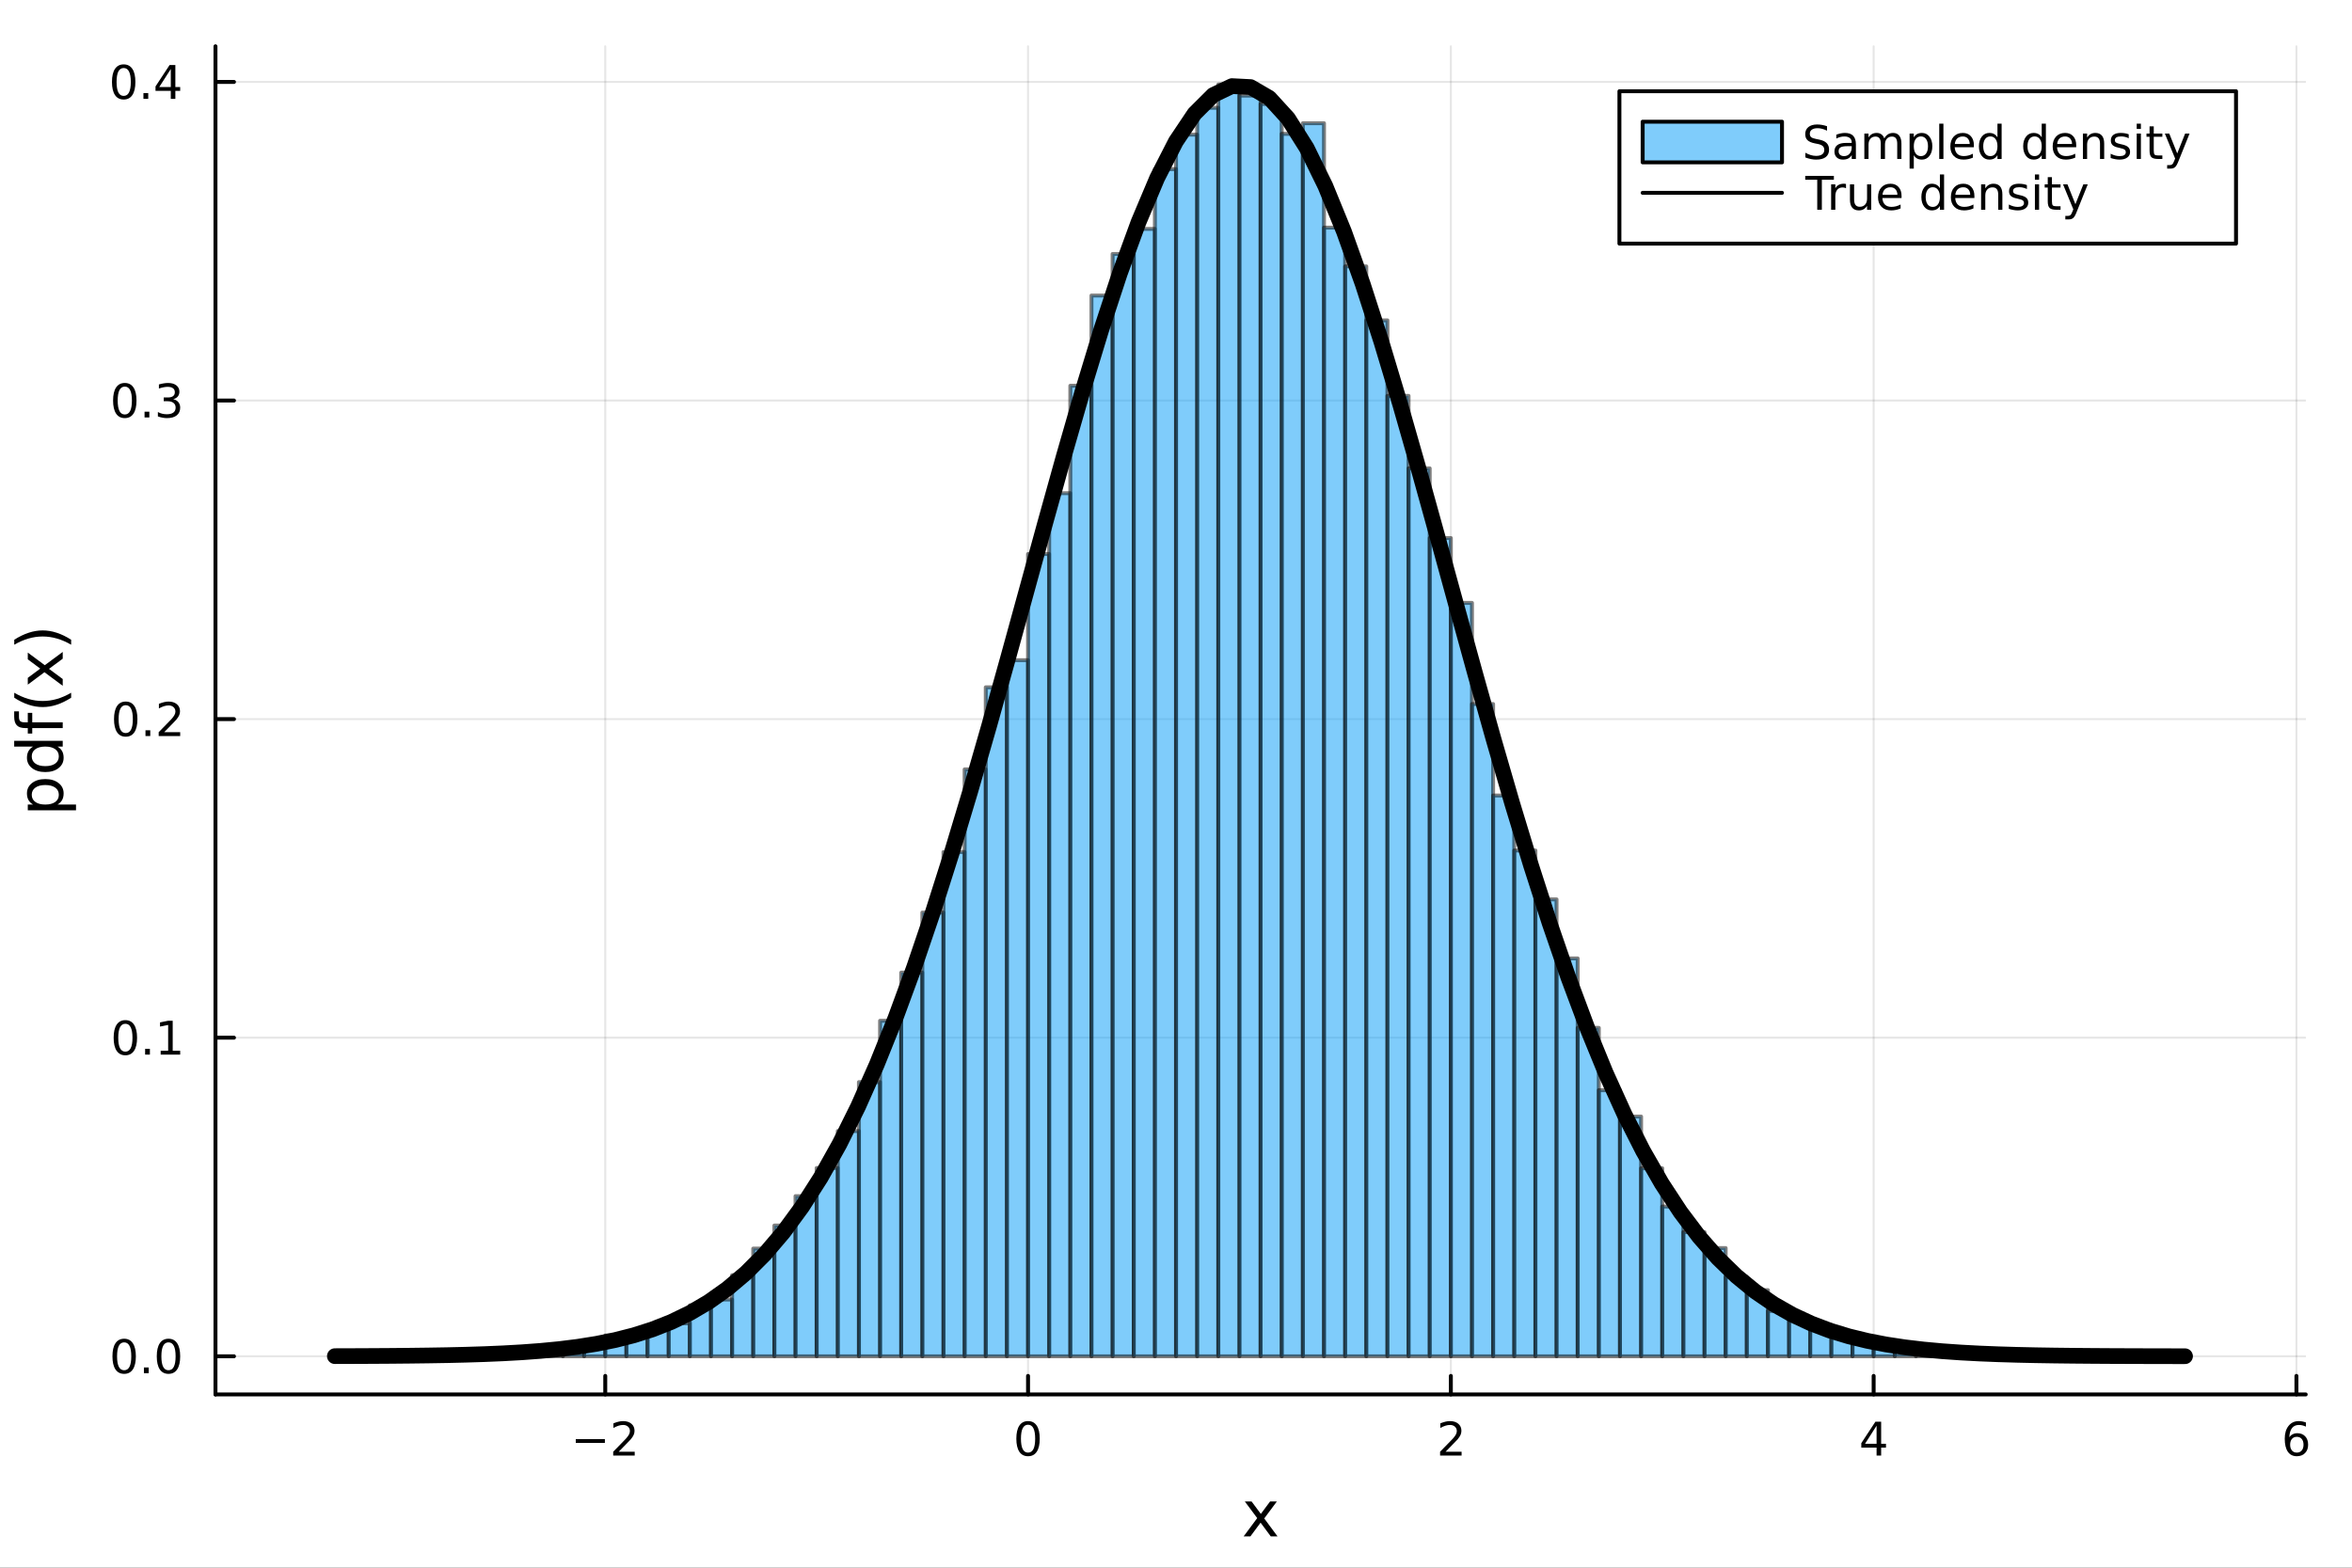 <?xml version="1.0" encoding="utf-8"?>
<svg xmlns="http://www.w3.org/2000/svg" xmlns:xlink="http://www.w3.org/1999/xlink" width="600" height="400" viewBox="0 0 2400 1600">
<rect x="0" y="0" width="2400" height="1600" fill="#333333" stroke="none"/>
<defs>
  <clipPath id="clip760">
    <rect x="0" y="0" width="2400" height="1600"/>
  </clipPath>
</defs>
<path clip-path="url(#clip760)" d="
M0 1600 L2400 1600 L2400 0 L0 0  Z
  " fill="#ffffff" fill-rule="evenodd" fill-opacity="1"/>
<defs>
  <clipPath id="clip761">
    <rect x="480" y="0" width="1681" height="1600"/>
  </clipPath>
</defs>
<path clip-path="url(#clip760)" d="
M219.866 1423.18 L2352.76 1423.18 L2352.76 47.244 L219.866 47.244  Z
  " fill="#ffffff" fill-rule="evenodd" fill-opacity="1"/>
<defs>
  <clipPath id="clip762">
    <rect x="219" y="47" width="2134" height="1377"/>
  </clipPath>
</defs>
<polyline clip-path="url(#clip762)" style="stroke:#000000; stroke-linecap:round; stroke-linejoin:round; stroke-width:2; stroke-opacity:0.1; fill:none" points="
  617.604,1423.18 617.604,47.244 
  "/>
<polyline clip-path="url(#clip762)" style="stroke:#000000; stroke-linecap:round; stroke-linejoin:round; stroke-width:2; stroke-opacity:0.1; fill:none" points="
  1049.03,1423.18 1049.03,47.244 
  "/>
<polyline clip-path="url(#clip762)" style="stroke:#000000; stroke-linecap:round; stroke-linejoin:round; stroke-width:2; stroke-opacity:0.1; fill:none" points="
  1480.45,1423.18 1480.45,47.244 
  "/>
<polyline clip-path="url(#clip762)" style="stroke:#000000; stroke-linecap:round; stroke-linejoin:round; stroke-width:2; stroke-opacity:0.1; fill:none" points="
  1911.88,1423.18 1911.88,47.244 
  "/>
<polyline clip-path="url(#clip762)" style="stroke:#000000; stroke-linecap:round; stroke-linejoin:round; stroke-width:2; stroke-opacity:0.1; fill:none" points="
  2343.3,1423.18 2343.3,47.244 
  "/>
<polyline clip-path="url(#clip760)" style="stroke:#000000; stroke-linecap:round; stroke-linejoin:round; stroke-width:4; stroke-opacity:1; fill:none" points="
  219.866,1423.18 2352.76,1423.18 
  "/>
<polyline clip-path="url(#clip760)" style="stroke:#000000; stroke-linecap:round; stroke-linejoin:round; stroke-width:4; stroke-opacity:1; fill:none" points="
  617.604,1423.18 617.604,1404.28 
  "/>
<polyline clip-path="url(#clip760)" style="stroke:#000000; stroke-linecap:round; stroke-linejoin:round; stroke-width:4; stroke-opacity:1; fill:none" points="
  1049.03,1423.18 1049.03,1404.28 
  "/>
<polyline clip-path="url(#clip760)" style="stroke:#000000; stroke-linecap:round; stroke-linejoin:round; stroke-width:4; stroke-opacity:1; fill:none" points="
  1480.45,1423.18 1480.45,1404.28 
  "/>
<polyline clip-path="url(#clip760)" style="stroke:#000000; stroke-linecap:round; stroke-linejoin:round; stroke-width:4; stroke-opacity:1; fill:none" points="
  1911.88,1423.18 1911.88,1404.28 
  "/>
<polyline clip-path="url(#clip760)" style="stroke:#000000; stroke-linecap:round; stroke-linejoin:round; stroke-width:4; stroke-opacity:1; fill:none" points="
  2343.3,1423.18 2343.3,1404.28 
  "/>
<path clip-path="url(#clip760)" d="M587.547 1468.75 L617.222 1468.75 L617.222 1472.69 L587.547 1472.69 L587.547 1468.75 Z" fill="#000000" fill-rule="evenodd" fill-opacity="1" /><path clip-path="url(#clip760)" d="M631.343 1481.64 L647.662 1481.64 L647.662 1485.58 L625.718 1485.58 L625.718 1481.64 Q628.38 1478.89 632.963 1474.26 Q637.57 1469.61 638.75 1468.27 Q640.995 1465.74 641.875 1464.01 Q642.778 1462.25 642.778 1460.56 Q642.778 1457.8 640.833 1456.07 Q638.912 1454.33 635.81 1454.33 Q633.611 1454.33 631.158 1455.09 Q628.727 1455.86 625.949 1457.41 L625.949 1452.69 Q628.773 1451.55 631.227 1450.97 Q633.681 1450.39 635.718 1450.39 Q641.088 1450.39 644.282 1453.08 Q647.477 1455.77 647.477 1460.26 Q647.477 1462.39 646.667 1464.31 Q645.88 1466.2 643.773 1468.8 Q643.195 1469.47 640.093 1472.69 Q636.991 1475.88 631.343 1481.64 Z" fill="#000000" fill-rule="evenodd" fill-opacity="1" /><path clip-path="url(#clip760)" d="M1049.03 1454.1 Q1045.42 1454.1 1043.59 1457.66 Q1041.78 1461.2 1041.78 1468.33 Q1041.78 1475.44 1043.59 1479.01 Q1045.42 1482.55 1049.03 1482.55 Q1052.66 1482.55 1054.47 1479.01 Q1056.3 1475.44 1056.3 1468.33 Q1056.3 1461.2 1054.47 1457.66 Q1052.66 1454.1 1049.03 1454.1 M1049.03 1450.39 Q1054.84 1450.39 1057.89 1455 Q1060.97 1459.58 1060.97 1468.33 Q1060.97 1477.06 1057.89 1481.67 Q1054.84 1486.25 1049.03 1486.25 Q1043.22 1486.25 1040.14 1481.67 Q1037.08 1477.06 1037.08 1468.33 Q1037.08 1459.58 1040.14 1455 Q1043.22 1450.39 1049.03 1450.39 Z" fill="#000000" fill-rule="evenodd" fill-opacity="1" /><path clip-path="url(#clip760)" d="M1475.1 1481.64 L1491.42 1481.64 L1491.42 1485.58 L1469.48 1485.58 L1469.48 1481.64 Q1472.14 1478.89 1476.72 1474.26 Q1481.33 1469.61 1482.51 1468.27 Q1484.76 1465.74 1485.64 1464.01 Q1486.54 1462.25 1486.54 1460.56 Q1486.54 1457.8 1484.6 1456.07 Q1482.67 1454.33 1479.57 1454.33 Q1477.37 1454.33 1474.92 1455.09 Q1472.49 1455.86 1469.71 1457.41 L1469.71 1452.69 Q1472.54 1451.55 1474.99 1450.97 Q1477.44 1450.39 1479.48 1450.39 Q1484.85 1450.39 1488.04 1453.08 Q1491.24 1455.77 1491.24 1460.26 Q1491.24 1462.39 1490.43 1464.31 Q1489.64 1466.2 1487.54 1468.8 Q1486.96 1469.47 1483.85 1472.69 Q1480.75 1475.88 1475.1 1481.64 Z" fill="#000000" fill-rule="evenodd" fill-opacity="1" /><path clip-path="url(#clip760)" d="M1914.88 1455.09 L1903.08 1473.54 L1914.88 1473.54 L1914.88 1455.09 M1913.66 1451.02 L1919.54 1451.02 L1919.54 1473.54 L1924.47 1473.54 L1924.47 1477.43 L1919.54 1477.43 L1919.54 1485.58 L1914.88 1485.58 L1914.88 1477.43 L1899.28 1477.43 L1899.28 1472.92 L1913.66 1451.02 Z" fill="#000000" fill-rule="evenodd" fill-opacity="1" /><path clip-path="url(#clip760)" d="M2343.7 1466.44 Q2340.56 1466.44 2338.7 1468.59 Q2336.88 1470.74 2336.88 1474.49 Q2336.88 1478.22 2338.7 1480.39 Q2340.56 1482.55 2343.7 1482.55 Q2346.85 1482.55 2348.68 1480.39 Q2350.53 1478.22 2350.53 1474.49 Q2350.53 1470.74 2348.68 1468.59 Q2346.85 1466.44 2343.7 1466.44 M2352.99 1451.78 L2352.99 1456.04 Q2351.23 1455.21 2349.42 1454.77 Q2347.64 1454.33 2345.88 1454.33 Q2341.25 1454.33 2338.8 1457.45 Q2336.37 1460.58 2336.02 1466.9 Q2337.38 1464.89 2339.44 1463.82 Q2341.51 1462.73 2343.98 1462.73 Q2349.19 1462.73 2352.2 1465.9 Q2355.23 1469.05 2355.23 1474.49 Q2355.23 1479.82 2352.08 1483.03 Q2348.94 1486.25 2343.7 1486.25 Q2337.71 1486.25 2334.54 1481.67 Q2331.37 1477.06 2331.37 1468.33 Q2331.37 1460.14 2335.26 1455.28 Q2339.14 1450.39 2345.69 1450.39 Q2347.45 1450.39 2349.24 1450.74 Q2351.04 1451.09 2352.99 1451.78 Z" fill="#000000" fill-rule="evenodd" fill-opacity="1" /><path clip-path="url(#clip760)" d="M1302.93 1532.4 L1290.04 1549.74 L1303.59 1568.04 L1296.69 1568.04 L1286.31 1554.04 L1275.93 1568.04 L1269.03 1568.04 L1282.87 1549.39 L1270.21 1532.4 L1277.11 1532.4 L1286.57 1545.1 L1296.02 1532.4 L1302.93 1532.4 Z" fill="#000000" fill-rule="evenodd" fill-opacity="1" /><polyline clip-path="url(#clip762)" style="stroke:#000000; stroke-linecap:round; stroke-linejoin:round; stroke-width:2; stroke-opacity:0.1; fill:none" points="
  219.866,1384.24 2352.76,1384.24 
  "/>
<polyline clip-path="url(#clip762)" style="stroke:#000000; stroke-linecap:round; stroke-linejoin:round; stroke-width:2; stroke-opacity:0.1; fill:none" points="
  219.866,1059.08 2352.76,1059.08 
  "/>
<polyline clip-path="url(#clip762)" style="stroke:#000000; stroke-linecap:round; stroke-linejoin:round; stroke-width:2; stroke-opacity:0.1; fill:none" points="
  219.866,733.929 2352.76,733.929 
  "/>
<polyline clip-path="url(#clip762)" style="stroke:#000000; stroke-linecap:round; stroke-linejoin:round; stroke-width:2; stroke-opacity:0.1; fill:none" points="
  219.866,408.775 2352.76,408.775 
  "/>
<polyline clip-path="url(#clip762)" style="stroke:#000000; stroke-linecap:round; stroke-linejoin:round; stroke-width:2; stroke-opacity:0.1; fill:none" points="
  219.866,83.62 2352.76,83.62 
  "/>
<polyline clip-path="url(#clip760)" style="stroke:#000000; stroke-linecap:round; stroke-linejoin:round; stroke-width:4; stroke-opacity:1; fill:none" points="
  219.866,1423.18 219.866,47.244 
  "/>
<polyline clip-path="url(#clip760)" style="stroke:#000000; stroke-linecap:round; stroke-linejoin:round; stroke-width:4; stroke-opacity:1; fill:none" points="
  219.866,1384.24 238.764,1384.24 
  "/>
<polyline clip-path="url(#clip760)" style="stroke:#000000; stroke-linecap:round; stroke-linejoin:round; stroke-width:4; stroke-opacity:1; fill:none" points="
  219.866,1059.08 238.764,1059.08 
  "/>
<polyline clip-path="url(#clip760)" style="stroke:#000000; stroke-linecap:round; stroke-linejoin:round; stroke-width:4; stroke-opacity:1; fill:none" points="
  219.866,733.929 238.764,733.929 
  "/>
<polyline clip-path="url(#clip760)" style="stroke:#000000; stroke-linecap:round; stroke-linejoin:round; stroke-width:4; stroke-opacity:1; fill:none" points="
  219.866,408.775 238.764,408.775 
  "/>
<polyline clip-path="url(#clip760)" style="stroke:#000000; stroke-linecap:round; stroke-linejoin:round; stroke-width:4; stroke-opacity:1; fill:none" points="
  219.866,83.62 238.764,83.62 
  "/>
<path clip-path="url(#clip760)" d="M126.691 1370.04 Q123.08 1370.04 121.251 1373.6 Q119.445 1377.14 119.445 1384.27 Q119.445 1391.38 121.251 1394.94 Q123.08 1398.49 126.691 1398.49 Q130.325 1398.49 132.13 1394.94 Q133.959 1391.38 133.959 1384.27 Q133.959 1377.14 132.13 1373.6 Q130.325 1370.04 126.691 1370.04 M126.691 1366.33 Q132.501 1366.33 135.556 1370.94 Q138.635 1375.52 138.635 1384.27 Q138.635 1393 135.556 1397.61 Q132.501 1402.19 126.691 1402.19 Q120.88 1402.19 117.802 1397.61 Q114.746 1393 114.746 1384.27 Q114.746 1375.52 117.802 1370.94 Q120.88 1366.33 126.691 1366.33 Z" fill="#000000" fill-rule="evenodd" fill-opacity="1" /><path clip-path="url(#clip760)" d="M146.853 1395.64 L151.737 1395.64 L151.737 1401.52 L146.853 1401.52 L146.853 1395.64 Z" fill="#000000" fill-rule="evenodd" fill-opacity="1" /><path clip-path="url(#clip760)" d="M171.922 1370.04 Q168.311 1370.04 166.482 1373.6 Q164.677 1377.14 164.677 1384.27 Q164.677 1391.38 166.482 1394.94 Q168.311 1398.49 171.922 1398.49 Q175.556 1398.49 177.362 1394.94 Q179.19 1391.38 179.19 1384.27 Q179.19 1377.14 177.362 1373.6 Q175.556 1370.04 171.922 1370.04 M171.922 1366.33 Q177.732 1366.33 180.788 1370.94 Q183.866 1375.52 183.866 1384.27 Q183.866 1393 180.788 1397.61 Q177.732 1402.19 171.922 1402.19 Q166.112 1402.19 163.033 1397.61 Q159.978 1393 159.978 1384.27 Q159.978 1375.52 163.033 1370.94 Q166.112 1366.33 171.922 1366.33 Z" fill="#000000" fill-rule="evenodd" fill-opacity="1" /><path clip-path="url(#clip760)" d="M127.917 1044.88 Q124.306 1044.88 122.478 1048.45 Q120.672 1051.99 120.672 1059.12 Q120.672 1066.22 122.478 1069.79 Q124.306 1073.33 127.917 1073.33 Q131.552 1073.33 133.357 1069.79 Q135.186 1066.22 135.186 1059.12 Q135.186 1051.99 133.357 1048.45 Q131.552 1044.88 127.917 1044.88 M127.917 1041.18 Q133.728 1041.18 136.783 1045.79 Q139.862 1050.37 139.862 1059.12 Q139.862 1067.85 136.783 1072.45 Q133.728 1077.04 127.917 1077.04 Q122.107 1077.04 119.029 1072.45 Q115.973 1067.85 115.973 1059.12 Q115.973 1050.37 119.029 1045.79 Q122.107 1041.18 127.917 1041.18 Z" fill="#000000" fill-rule="evenodd" fill-opacity="1" /><path clip-path="url(#clip760)" d="M148.079 1070.48 L152.964 1070.48 L152.964 1076.36 L148.079 1076.36 L148.079 1070.48 Z" fill="#000000" fill-rule="evenodd" fill-opacity="1" /><path clip-path="url(#clip760)" d="M163.959 1072.43 L171.598 1072.43 L171.598 1046.06 L163.288 1047.73 L163.288 1043.47 L171.552 1041.8 L176.227 1041.8 L176.227 1072.43 L183.866 1072.43 L183.866 1076.36 L163.959 1076.36 L163.959 1072.43 Z" fill="#000000" fill-rule="evenodd" fill-opacity="1" /><path clip-path="url(#clip760)" d="M128.288 719.728 Q124.677 719.728 122.848 723.293 Q121.043 726.834 121.043 733.964 Q121.043 741.07 122.848 744.635 Q124.677 748.177 128.288 748.177 Q131.922 748.177 133.728 744.635 Q135.556 741.07 135.556 733.964 Q135.556 726.834 133.728 723.293 Q131.922 719.728 128.288 719.728 M128.288 716.024 Q134.098 716.024 137.154 720.631 Q140.232 725.214 140.232 733.964 Q140.232 742.691 137.154 747.297 Q134.098 751.88 128.288 751.88 Q122.478 751.88 119.399 747.297 Q116.343 742.691 116.343 733.964 Q116.343 725.214 119.399 720.631 Q122.478 716.024 128.288 716.024 Z" fill="#000000" fill-rule="evenodd" fill-opacity="1" /><path clip-path="url(#clip760)" d="M148.45 745.33 L153.334 745.33 L153.334 751.209 L148.45 751.209 L148.45 745.33 Z" fill="#000000" fill-rule="evenodd" fill-opacity="1" /><path clip-path="url(#clip760)" d="M167.547 747.274 L183.866 747.274 L183.866 751.209 L161.922 751.209 L161.922 747.274 Q164.584 744.519 169.167 739.89 Q173.774 735.237 174.954 733.894 Q177.2 731.371 178.079 729.635 Q178.982 727.876 178.982 726.186 Q178.982 723.432 177.038 721.695 Q175.116 719.959 172.014 719.959 Q169.815 719.959 167.362 720.723 Q164.931 721.487 162.153 723.038 L162.153 718.316 Q164.977 717.182 167.431 716.603 Q169.885 716.024 171.922 716.024 Q177.292 716.024 180.487 718.709 Q183.681 721.395 183.681 725.885 Q183.681 728.015 182.871 729.936 Q182.084 731.834 179.977 734.427 Q179.399 735.098 176.297 738.316 Q173.195 741.51 167.547 747.274 Z" fill="#000000" fill-rule="evenodd" fill-opacity="1" /><path clip-path="url(#clip760)" d="M127.339 394.573 Q123.728 394.573 121.899 398.138 Q120.093 401.68 120.093 408.809 Q120.093 415.916 121.899 419.481 Q123.728 423.022 127.339 423.022 Q130.973 423.022 132.779 419.481 Q134.607 415.916 134.607 408.809 Q134.607 401.68 132.779 398.138 Q130.973 394.573 127.339 394.573 M127.339 390.87 Q133.149 390.87 136.204 395.476 Q139.283 400.059 139.283 408.809 Q139.283 417.536 136.204 422.143 Q133.149 426.726 127.339 426.726 Q121.529 426.726 118.45 422.143 Q115.394 417.536 115.394 408.809 Q115.394 400.059 118.45 395.476 Q121.529 390.87 127.339 390.87 Z" fill="#000000" fill-rule="evenodd" fill-opacity="1" /><path clip-path="url(#clip760)" d="M147.501 420.175 L152.385 420.175 L152.385 426.055 L147.501 426.055 L147.501 420.175 Z" fill="#000000" fill-rule="evenodd" fill-opacity="1" /><path clip-path="url(#clip760)" d="M176.737 407.42 Q180.093 408.138 181.968 410.407 Q183.866 412.675 183.866 416.008 Q183.866 421.124 180.348 423.925 Q176.829 426.726 170.348 426.726 Q168.172 426.726 165.857 426.286 Q163.565 425.869 161.112 425.013 L161.112 420.499 Q163.056 421.633 165.371 422.212 Q167.686 422.791 170.209 422.791 Q174.607 422.791 176.899 421.055 Q179.214 419.319 179.214 416.008 Q179.214 412.953 177.061 411.24 Q174.931 409.504 171.112 409.504 L167.084 409.504 L167.084 405.661 L171.297 405.661 Q174.746 405.661 176.575 404.295 Q178.403 402.907 178.403 400.314 Q178.403 397.652 176.505 396.24 Q174.63 394.805 171.112 394.805 Q169.19 394.805 166.991 395.221 Q164.792 395.638 162.153 396.518 L162.153 392.351 Q164.815 391.61 167.13 391.24 Q169.468 390.87 171.528 390.87 Q176.852 390.87 179.954 393.3 Q183.056 395.708 183.056 399.828 Q183.056 402.698 181.413 404.689 Q179.769 406.657 176.737 407.42 Z" fill="#000000" fill-rule="evenodd" fill-opacity="1" /><path clip-path="url(#clip760)" d="M126.205 69.419 Q122.593 69.419 120.765 72.984 Q118.959 76.525 118.959 83.655 Q118.959 90.761 120.765 94.326 Q122.593 97.868 126.205 97.868 Q129.839 97.868 131.644 94.326 Q133.473 90.761 133.473 83.655 Q133.473 76.525 131.644 72.984 Q129.839 69.419 126.205 69.419 M126.205 65.715 Q132.015 65.715 135.07 70.322 Q138.149 74.905 138.149 83.655 Q138.149 92.382 135.07 96.988 Q132.015 101.571 126.205 101.571 Q120.394 101.571 117.316 96.988 Q114.26 92.382 114.26 83.655 Q114.26 74.905 117.316 70.322 Q120.394 65.715 126.205 65.715 Z" fill="#000000" fill-rule="evenodd" fill-opacity="1" /><path clip-path="url(#clip760)" d="M146.366 95.02 L151.251 95.02 L151.251 100.9 L146.366 100.9 L146.366 95.02 Z" fill="#000000" fill-rule="evenodd" fill-opacity="1" /><path clip-path="url(#clip760)" d="M174.283 70.414 L162.477 88.863 L174.283 88.863 L174.283 70.414 M173.056 66.34 L178.936 66.34 L178.936 88.863 L183.866 88.863 L183.866 92.752 L178.936 92.752 L178.936 100.9 L174.283 100.9 L174.283 92.752 L158.681 92.752 L158.681 88.238 L173.056 66.34 Z" fill="#000000" fill-rule="evenodd" fill-opacity="1" /><path clip-path="url(#clip760)" d="M58.657 821.133 L77.563 821.133 L77.563 827.021 L28.356 827.021 L28.356 821.133 L33.767 821.133 Q30.584 819.287 29.056 816.486 Q27.497 813.653 27.497 809.738 Q27.497 803.245 32.653 799.203 Q37.809 795.129 46.212 795.129 Q54.615 795.129 59.771 799.203 Q64.927 803.245 64.927 809.738 Q64.927 813.653 63.399 816.486 Q61.84 819.287 58.657 821.133 M46.212 801.208 Q39.751 801.208 36.09 803.882 Q32.398 806.524 32.398 811.171 Q32.398 815.818 36.09 818.491 Q39.751 821.133 46.212 821.133 Q52.673 821.133 56.365 818.491 Q60.026 815.818 60.026 811.171 Q60.026 806.524 56.365 803.882 Q52.673 801.208 46.212 801.208 Z" fill="#000000" fill-rule="evenodd" fill-opacity="1" /><path clip-path="url(#clip760)" d="M33.767 761.964 L14.479 761.964 L14.479 756.107 L64.004 756.107 L64.004 761.964 L58.657 761.964 Q61.84 763.81 63.399 766.643 Q64.927 769.444 64.927 773.39 Q64.927 779.851 59.771 783.926 Q54.615 787.968 46.212 787.968 Q37.809 787.968 32.653 783.926 Q27.497 779.851 27.497 773.39 Q27.497 769.444 29.056 766.643 Q30.584 763.81 33.767 761.964 M46.212 781.92 Q52.673 781.92 56.365 779.279 Q60.026 776.605 60.026 771.958 Q60.026 767.311 56.365 764.637 Q52.673 761.964 46.212 761.964 Q39.751 761.964 36.09 764.637 Q32.398 767.311 32.398 771.958 Q32.398 776.605 36.09 779.279 Q39.751 781.92 46.212 781.92 Z" fill="#000000" fill-rule="evenodd" fill-opacity="1" /><path clip-path="url(#clip760)" d="M14.479 725.998 L19.349 725.998 L19.349 731.599 Q19.349 734.75 20.622 735.992 Q21.895 737.201 25.205 737.201 L28.356 737.201 L28.356 727.557 L32.908 727.557 L32.908 737.201 L64.004 737.201 L64.004 743.09 L32.908 743.09 L32.908 748.691 L28.356 748.691 L28.356 743.09 L25.874 743.09 Q19.922 743.09 17.216 740.32 Q14.479 737.551 14.479 731.536 L14.479 725.998 Z" fill="#000000" fill-rule="evenodd" fill-opacity="1" /><path clip-path="url(#clip760)" d="M14.543 707.028 Q21.863 711.293 29.025 713.362 Q36.186 715.431 43.538 715.431 Q50.891 715.431 58.116 713.362 Q65.309 711.261 72.598 707.028 L72.598 712.12 Q65.118 716.895 57.893 719.282 Q50.668 721.637 43.538 721.637 Q36.441 721.637 29.247 719.282 Q22.054 716.926 14.543 712.12 L14.543 707.028 Z" fill="#000000" fill-rule="evenodd" fill-opacity="1" /><path clip-path="url(#clip760)" d="M28.356 666.033 L45.703 678.923 L64.004 665.364 L64.004 672.271 L50 682.647 L64.004 693.023 L64.004 699.93 L45.353 686.085 L28.356 698.752 L28.356 691.846 L41.056 682.393 L28.356 672.939 L28.356 666.033 Z" fill="#000000" fill-rule="evenodd" fill-opacity="1" /><path clip-path="url(#clip760)" d="M14.543 658.012 L14.543 652.919 Q22.054 648.145 29.247 645.79 Q36.441 643.403 43.538 643.403 Q50.668 643.403 57.893 645.79 Q65.118 648.145 72.598 652.919 L72.598 658.012 Q65.309 653.779 58.116 651.71 Q50.891 649.609 43.538 649.609 Q36.186 649.609 29.025 651.71 Q21.863 653.779 14.543 658.012 Z" fill="#000000" fill-rule="evenodd" fill-opacity="1" /><path clip-path="url(#clip762)" d="
M337.179 1383.98 L337.179 1384.24 L358.75 1384.24 L358.75 1383.98 L337.179 1383.98 L337.179 1383.98  Z
  " fill="#009af9" fill-rule="evenodd" fill-opacity="0.5"/>
<polyline clip-path="url(#clip762)" style="stroke:#000000; stroke-linecap:round; stroke-linejoin:round; stroke-width:4; stroke-opacity:0.5; fill:none" points="
  337.179,1383.98 337.179,1384.24 358.75,1384.24 358.75,1383.98 337.179,1383.98 
  "/>
<path clip-path="url(#clip762)" d="
M358.75 1383.46 L358.75 1384.24 L380.321 1384.24 L380.321 1383.46 L358.75 1383.46 L358.75 1383.46  Z
  " fill="#009af9" fill-rule="evenodd" fill-opacity="0.5"/>
<polyline clip-path="url(#clip762)" style="stroke:#000000; stroke-linecap:round; stroke-linejoin:round; stroke-width:4; stroke-opacity:0.5; fill:none" points="
  358.75,1383.46 358.75,1384.24 380.321,1384.24 380.321,1383.46 358.75,1383.46 
  "/>
<path clip-path="url(#clip762)" d="
M380.321 1383.98 L380.321 1384.24 L401.893 1384.24 L401.893 1383.98 L380.321 1383.98 L380.321 1383.98  Z
  " fill="#009af9" fill-rule="evenodd" fill-opacity="0.5"/>
<polyline clip-path="url(#clip762)" style="stroke:#000000; stroke-linecap:round; stroke-linejoin:round; stroke-width:4; stroke-opacity:0.5; fill:none" points="
  380.321,1383.98 380.321,1384.24 401.893,1384.24 401.893,1383.98 380.321,1383.98 
  "/>
<path clip-path="url(#clip762)" d="
M401.893 1383.2 L401.893 1384.24 L423.464 1384.24 L423.464 1383.2 L401.893 1383.2 L401.893 1383.2  Z
  " fill="#009af9" fill-rule="evenodd" fill-opacity="0.5"/>
<polyline clip-path="url(#clip762)" style="stroke:#000000; stroke-linecap:round; stroke-linejoin:round; stroke-width:4; stroke-opacity:0.5; fill:none" points="
  401.893,1383.2 401.893,1384.24 423.464,1384.24 423.464,1383.2 401.893,1383.2 
  "/>
<path clip-path="url(#clip762)" d="
M423.464 1383.98 L423.464 1384.24 L445.035 1384.24 L445.035 1383.98 L423.464 1383.98 L423.464 1383.98  Z
  " fill="#009af9" fill-rule="evenodd" fill-opacity="0.5"/>
<polyline clip-path="url(#clip762)" style="stroke:#000000; stroke-linecap:round; stroke-linejoin:round; stroke-width:4; stroke-opacity:0.5; fill:none" points="
  423.464,1383.98 423.464,1384.24 445.035,1384.24 445.035,1383.98 423.464,1383.98 
  "/>
<path clip-path="url(#clip762)" d="
M445.035 1382.69 L445.035 1384.24 L466.606 1384.24 L466.606 1382.69 L445.035 1382.69 L445.035 1382.69  Z
  " fill="#009af9" fill-rule="evenodd" fill-opacity="0.5"/>
<polyline clip-path="url(#clip762)" style="stroke:#000000; stroke-linecap:round; stroke-linejoin:round; stroke-width:4; stroke-opacity:0.5; fill:none" points="
  445.035,1382.69 445.035,1384.24 466.606,1384.24 466.606,1382.69 445.035,1382.69 
  "/>
<path clip-path="url(#clip762)" d="
M466.606 1382.69 L466.606 1384.24 L488.177 1384.24 L488.177 1382.69 L466.606 1382.69 L466.606 1382.69  Z
  " fill="#009af9" fill-rule="evenodd" fill-opacity="0.5"/>
<polyline clip-path="url(#clip762)" style="stroke:#000000; stroke-linecap:round; stroke-linejoin:round; stroke-width:4; stroke-opacity:0.5; fill:none" points="
  466.606,1382.69 466.606,1384.24 488.177,1384.24 488.177,1382.69 466.606,1382.69 
  "/>
<path clip-path="url(#clip762)" d="
M488.177 1382.69 L488.177 1384.24 L509.748 1384.24 L509.748 1382.69 L488.177 1382.69 L488.177 1382.69  Z
  " fill="#009af9" fill-rule="evenodd" fill-opacity="0.5"/>
<polyline clip-path="url(#clip762)" style="stroke:#000000; stroke-linecap:round; stroke-linejoin:round; stroke-width:4; stroke-opacity:0.5; fill:none" points="
  488.177,1382.69 488.177,1384.24 509.748,1384.24 509.748,1382.69 488.177,1382.69 
  "/>
<path clip-path="url(#clip762)" d="
M509.748 1382.95 L509.748 1384.24 L531.32 1384.24 L531.32 1382.95 L509.748 1382.95 L509.748 1382.95  Z
  " fill="#009af9" fill-rule="evenodd" fill-opacity="0.5"/>
<polyline clip-path="url(#clip762)" style="stroke:#000000; stroke-linecap:round; stroke-linejoin:round; stroke-width:4; stroke-opacity:0.5; fill:none" points="
  509.748,1382.95 509.748,1384.24 531.32,1384.24 531.32,1382.95 509.748,1382.95 
  "/>
<path clip-path="url(#clip762)" d="
M531.32 1379.32 L531.32 1384.24 L552.891 1384.24 L552.891 1379.32 L531.32 1379.32 L531.32 1379.32  Z
  " fill="#009af9" fill-rule="evenodd" fill-opacity="0.5"/>
<polyline clip-path="url(#clip762)" style="stroke:#000000; stroke-linecap:round; stroke-linejoin:round; stroke-width:4; stroke-opacity:0.5; fill:none" points="
  531.32,1379.32 531.32,1384.24 552.891,1384.24 552.891,1379.32 531.32,1379.32 
  "/>
<path clip-path="url(#clip762)" d="
M552.891 1378.03 L552.891 1384.24 L574.462 1384.24 L574.462 1378.03 L552.891 1378.03 L552.891 1378.03  Z
  " fill="#009af9" fill-rule="evenodd" fill-opacity="0.5"/>
<polyline clip-path="url(#clip762)" style="stroke:#000000; stroke-linecap:round; stroke-linejoin:round; stroke-width:4; stroke-opacity:0.5; fill:none" points="
  552.891,1378.03 552.891,1384.24 574.462,1384.24 574.462,1378.03 552.891,1378.03 
  "/>
<path clip-path="url(#clip762)" d="
M574.462 1374.93 L574.462 1384.24 L596.033 1384.24 L596.033 1374.93 L574.462 1374.93 L574.462 1374.93  Z
  " fill="#009af9" fill-rule="evenodd" fill-opacity="0.5"/>
<polyline clip-path="url(#clip762)" style="stroke:#000000; stroke-linecap:round; stroke-linejoin:round; stroke-width:4; stroke-opacity:0.5; fill:none" points="
  574.462,1374.93 574.462,1384.24 596.033,1384.24 596.033,1374.93 574.462,1374.93 
  "/>
<path clip-path="url(#clip762)" d="
M596.033 1372.34 L596.033 1384.24 L617.604 1384.24 L617.604 1372.34 L596.033 1372.34 L596.033 1372.34  Z
  " fill="#009af9" fill-rule="evenodd" fill-opacity="0.5"/>
<polyline clip-path="url(#clip762)" style="stroke:#000000; stroke-linecap:round; stroke-linejoin:round; stroke-width:4; stroke-opacity:0.5; fill:none" points="
  596.033,1372.34 596.033,1384.24 617.604,1384.24 617.604,1372.34 596.033,1372.34 
  "/>
<path clip-path="url(#clip762)" d="
M617.604 1363.03 L617.604 1384.24 L639.176 1384.24 L639.176 1363.03 L617.604 1363.03 L617.604 1363.03  Z
  " fill="#009af9" fill-rule="evenodd" fill-opacity="0.5"/>
<polyline clip-path="url(#clip762)" style="stroke:#000000; stroke-linecap:round; stroke-linejoin:round; stroke-width:4; stroke-opacity:0.5; fill:none" points="
  617.604,1363.03 617.604,1384.24 639.176,1384.24 639.176,1363.03 617.604,1363.03 
  "/>
<path clip-path="url(#clip762)" d="
M639.176 1363.55 L639.176 1384.24 L660.747 1384.24 L660.747 1363.55 L639.176 1363.55 L639.176 1363.55  Z
  " fill="#009af9" fill-rule="evenodd" fill-opacity="0.5"/>
<polyline clip-path="url(#clip762)" style="stroke:#000000; stroke-linecap:round; stroke-linejoin:round; stroke-width:4; stroke-opacity:0.5; fill:none" points="
  639.176,1363.55 639.176,1384.24 660.747,1384.24 660.747,1363.55 639.176,1363.55 
  "/>
<path clip-path="url(#clip762)" d="
M660.747 1353.98 L660.747 1384.24 L682.318 1384.24 L682.318 1353.98 L660.747 1353.98 L660.747 1353.98  Z
  " fill="#009af9" fill-rule="evenodd" fill-opacity="0.5"/>
<polyline clip-path="url(#clip762)" style="stroke:#000000; stroke-linecap:round; stroke-linejoin:round; stroke-width:4; stroke-opacity:0.5; fill:none" points="
  660.747,1353.98 660.747,1384.24 682.318,1384.24 682.318,1353.98 660.747,1353.98 
  "/>
<path clip-path="url(#clip762)" d="
M682.318 1350.62 L682.318 1384.24 L703.889 1384.24 L703.889 1350.62 L682.318 1350.62 L682.318 1350.62  Z
  " fill="#009af9" fill-rule="evenodd" fill-opacity="0.5"/>
<polyline clip-path="url(#clip762)" style="stroke:#000000; stroke-linecap:round; stroke-linejoin:round; stroke-width:4; stroke-opacity:0.5; fill:none" points="
  682.318,1350.62 682.318,1384.24 703.889,1384.24 703.889,1350.62 682.318,1350.62 
  "/>
<path clip-path="url(#clip762)" d="
M703.889 1332.25 L703.889 1384.24 L725.46 1384.24 L725.46 1332.25 L703.889 1332.25 L703.889 1332.25  Z
  " fill="#009af9" fill-rule="evenodd" fill-opacity="0.5"/>
<polyline clip-path="url(#clip762)" style="stroke:#000000; stroke-linecap:round; stroke-linejoin:round; stroke-width:4; stroke-opacity:0.5; fill:none" points="
  703.889,1332.25 703.889,1384.24 725.46,1384.24 725.46,1332.25 703.889,1332.25 
  "/>
<path clip-path="url(#clip762)" d="
M725.46 1326.31 L725.46 1384.24 L747.031 1384.24 L747.031 1326.31 L725.46 1326.31 L725.46 1326.31  Z
  " fill="#009af9" fill-rule="evenodd" fill-opacity="0.5"/>
<polyline clip-path="url(#clip762)" style="stroke:#000000; stroke-linecap:round; stroke-linejoin:round; stroke-width:4; stroke-opacity:0.5; fill:none" points="
  725.46,1326.31 725.46,1384.24 747.031,1384.24 747.031,1326.31 725.46,1326.31 
  "/>
<path clip-path="url(#clip762)" d="
M747.031 1301.48 L747.031 1384.24 L768.603 1384.24 L768.603 1301.48 L747.031 1301.48 L747.031 1301.48  Z
  " fill="#009af9" fill-rule="evenodd" fill-opacity="0.5"/>
<polyline clip-path="url(#clip762)" style="stroke:#000000; stroke-linecap:round; stroke-linejoin:round; stroke-width:4; stroke-opacity:0.5; fill:none" points="
  747.031,1301.48 747.031,1384.24 768.603,1384.24 768.603,1301.48 747.031,1301.48 
  "/>
<path clip-path="url(#clip762)" d="
M768.603 1274.32 L768.603 1384.24 L790.174 1384.24 L790.174 1274.32 L768.603 1274.32 L768.603 1274.32  Z
  " fill="#009af9" fill-rule="evenodd" fill-opacity="0.5"/>
<polyline clip-path="url(#clip762)" style="stroke:#000000; stroke-linecap:round; stroke-linejoin:round; stroke-width:4; stroke-opacity:0.5; fill:none" points="
  768.603,1274.32 768.603,1384.24 790.174,1384.24 790.174,1274.32 768.603,1274.32 
  "/>
<path clip-path="url(#clip762)" d="
M790.174 1250.79 L790.174 1384.24 L811.745 1384.24 L811.745 1250.79 L790.174 1250.79 L790.174 1250.79  Z
  " fill="#009af9" fill-rule="evenodd" fill-opacity="0.5"/>
<polyline clip-path="url(#clip762)" style="stroke:#000000; stroke-linecap:round; stroke-linejoin:round; stroke-width:4; stroke-opacity:0.5; fill:none" points="
  790.174,1250.79 790.174,1384.24 811.745,1384.24 811.745,1250.79 790.174,1250.79 
  "/>
<path clip-path="url(#clip762)" d="
M811.745 1220.79 L811.745 1384.24 L833.316 1384.24 L833.316 1220.79 L811.745 1220.79 L811.745 1220.79  Z
  " fill="#009af9" fill-rule="evenodd" fill-opacity="0.5"/>
<polyline clip-path="url(#clip762)" style="stroke:#000000; stroke-linecap:round; stroke-linejoin:round; stroke-width:4; stroke-opacity:0.5; fill:none" points="
  811.745,1220.79 811.745,1384.24 833.316,1384.24 833.316,1220.79 811.745,1220.79 
  "/>
<path clip-path="url(#clip762)" d="
M833.316 1192.08 L833.316 1384.24 L854.887 1384.24 L854.887 1192.08 L833.316 1192.08 L833.316 1192.08  Z
  " fill="#009af9" fill-rule="evenodd" fill-opacity="0.5"/>
<polyline clip-path="url(#clip762)" style="stroke:#000000; stroke-linecap:round; stroke-linejoin:round; stroke-width:4; stroke-opacity:0.5; fill:none" points="
  833.316,1192.08 833.316,1384.24 854.887,1384.24 854.887,1192.08 833.316,1192.08 
  "/>
<path clip-path="url(#clip762)" d="
M854.887 1154.32 L854.887 1384.24 L876.459 1384.24 L876.459 1154.32 L854.887 1154.32 L854.887 1154.32  Z
  " fill="#009af9" fill-rule="evenodd" fill-opacity="0.5"/>
<polyline clip-path="url(#clip762)" style="stroke:#000000; stroke-linecap:round; stroke-linejoin:round; stroke-width:4; stroke-opacity:0.5; fill:none" points="
  854.887,1154.32 854.887,1384.24 876.459,1384.24 876.459,1154.32 854.887,1154.32 
  "/>
<path clip-path="url(#clip762)" d="
M876.459 1104.4 L876.459 1384.24 L898.03 1384.24 L898.03 1104.4 L876.459 1104.4 L876.459 1104.4  Z
  " fill="#009af9" fill-rule="evenodd" fill-opacity="0.5"/>
<polyline clip-path="url(#clip762)" style="stroke:#000000; stroke-linecap:round; stroke-linejoin:round; stroke-width:4; stroke-opacity:0.5; fill:none" points="
  876.459,1104.4 876.459,1384.24 898.03,1384.24 898.03,1104.4 876.459,1104.4 
  "/>
<path clip-path="url(#clip762)" d="
M898.03 1041.82 L898.03 1384.24 L919.601 1384.24 L919.601 1041.82 L898.03 1041.82 L898.03 1041.82  Z
  " fill="#009af9" fill-rule="evenodd" fill-opacity="0.5"/>
<polyline clip-path="url(#clip762)" style="stroke:#000000; stroke-linecap:round; stroke-linejoin:round; stroke-width:4; stroke-opacity:0.5; fill:none" points="
  898.03,1041.82 898.03,1384.24 919.601,1384.24 919.601,1041.82 898.03,1041.82 
  "/>
<path clip-path="url(#clip762)" d="
M919.601 992.676 L919.601 1384.24 L941.172 1384.24 L941.172 992.676 L919.601 992.676 L919.601 992.676  Z
  " fill="#009af9" fill-rule="evenodd" fill-opacity="0.5"/>
<polyline clip-path="url(#clip762)" style="stroke:#000000; stroke-linecap:round; stroke-linejoin:round; stroke-width:4; stroke-opacity:0.5; fill:none" points="
  919.601,992.676 919.601,1384.24 941.172,1384.24 941.172,992.676 919.601,992.676 
  "/>
<path clip-path="url(#clip762)" d="
M941.172 931.381 L941.172 1384.24 L962.743 1384.24 L962.743 931.381 L941.172 931.381 L941.172 931.381  Z
  " fill="#009af9" fill-rule="evenodd" fill-opacity="0.5"/>
<polyline clip-path="url(#clip762)" style="stroke:#000000; stroke-linecap:round; stroke-linejoin:round; stroke-width:4; stroke-opacity:0.5; fill:none" points="
  941.172,931.381 941.172,1384.24 962.743,1384.24 962.743,931.381 941.172,931.381 
  "/>
<path clip-path="url(#clip762)" d="
M962.743 869.569 L962.743 1384.24 L984.315 1384.24 L984.315 869.569 L962.743 869.569 L962.743 869.569  Z
  " fill="#009af9" fill-rule="evenodd" fill-opacity="0.5"/>
<polyline clip-path="url(#clip762)" style="stroke:#000000; stroke-linecap:round; stroke-linejoin:round; stroke-width:4; stroke-opacity:0.5; fill:none" points="
  962.743,869.569 962.743,1384.24 984.315,1384.24 984.315,869.569 962.743,869.569 
  "/>
<path clip-path="url(#clip762)" d="
M984.315 785.256 L984.315 1384.24 L1005.89 1384.24 L1005.89 785.256 L984.315 785.256 L984.315 785.256  Z
  " fill="#009af9" fill-rule="evenodd" fill-opacity="0.5"/>
<polyline clip-path="url(#clip762)" style="stroke:#000000; stroke-linecap:round; stroke-linejoin:round; stroke-width:4; stroke-opacity:0.5; fill:none" points="
  984.315,785.256 984.315,1384.24 1005.89,1384.24 1005.89,785.256 984.315,785.256 
  "/>
<path clip-path="url(#clip762)" d="
M1005.89 701.461 L1005.89 1384.24 L1027.46 1384.24 L1027.46 701.461 L1005.89 701.461 L1005.89 701.461  Z
  " fill="#009af9" fill-rule="evenodd" fill-opacity="0.5"/>
<polyline clip-path="url(#clip762)" style="stroke:#000000; stroke-linecap:round; stroke-linejoin:round; stroke-width:4; stroke-opacity:0.5; fill:none" points="
  1005.89,701.461 1005.89,1384.24 1027.46,1384.24 1027.46,701.461 1005.89,701.461 
  "/>
<path clip-path="url(#clip762)" d="
M1027.46 673.788 L1027.46 1384.24 L1049.03 1384.24 L1049.03 673.788 L1027.46 673.788 L1027.46 673.788  Z
  " fill="#009af9" fill-rule="evenodd" fill-opacity="0.5"/>
<polyline clip-path="url(#clip762)" style="stroke:#000000; stroke-linecap:round; stroke-linejoin:round; stroke-width:4; stroke-opacity:0.5; fill:none" points="
  1027.46,673.788 1027.46,1384.24 1049.03,1384.24 1049.03,673.788 1027.46,673.788 
  "/>
<path clip-path="url(#clip762)" d="
M1049.03 565.423 L1049.03 1384.24 L1070.6 1384.24 L1070.6 565.423 L1049.03 565.423 L1049.03 565.423  Z
  " fill="#009af9" fill-rule="evenodd" fill-opacity="0.5"/>
<polyline clip-path="url(#clip762)" style="stroke:#000000; stroke-linecap:round; stroke-linejoin:round; stroke-width:4; stroke-opacity:0.5; fill:none" points="
  1049.03,565.423 1049.03,1384.24 1070.6,1384.24 1070.6,565.423 1049.03,565.423 
  "/>
<path clip-path="url(#clip762)" d="
M1070.6 503.352 L1070.6 1384.24 L1092.17 1384.24 L1092.17 503.352 L1070.6 503.352 L1070.6 503.352  Z
  " fill="#009af9" fill-rule="evenodd" fill-opacity="0.5"/>
<polyline clip-path="url(#clip762)" style="stroke:#000000; stroke-linecap:round; stroke-linejoin:round; stroke-width:4; stroke-opacity:0.5; fill:none" points="
  1070.6,503.352 1070.6,1384.24 1092.17,1384.24 1092.17,503.352 1070.6,503.352 
  "/>
<path clip-path="url(#clip762)" d="
M1092.17 393.694 L1092.17 1384.24 L1113.74 1384.24 L1113.74 393.694 L1092.17 393.694 L1092.17 393.694  Z
  " fill="#009af9" fill-rule="evenodd" fill-opacity="0.5"/>
<polyline clip-path="url(#clip762)" style="stroke:#000000; stroke-linecap:round; stroke-linejoin:round; stroke-width:4; stroke-opacity:0.5; fill:none" points="
  1092.17,393.694 1092.17,1384.24 1113.74,1384.24 1113.74,393.694 1092.17,393.694 
  "/>
<path clip-path="url(#clip762)" d="
M1113.74 301.623 L1113.74 1384.24 L1135.31 1384.24 L1135.31 301.623 L1113.74 301.623 L1113.74 301.623  Z
  " fill="#009af9" fill-rule="evenodd" fill-opacity="0.5"/>
<polyline clip-path="url(#clip762)" style="stroke:#000000; stroke-linecap:round; stroke-linejoin:round; stroke-width:4; stroke-opacity:0.5; fill:none" points="
  1113.74,301.623 1113.74,1384.24 1135.31,1384.24 1135.31,301.623 1113.74,301.623 
  "/>
<path clip-path="url(#clip762)" d="
M1135.31 259.208 L1135.31 1384.24 L1156.88 1384.24 L1156.88 259.208 L1135.31 259.208 L1135.31 259.208  Z
  " fill="#009af9" fill-rule="evenodd" fill-opacity="0.5"/>
<polyline clip-path="url(#clip762)" style="stroke:#000000; stroke-linecap:round; stroke-linejoin:round; stroke-width:4; stroke-opacity:0.5; fill:none" points="
  1135.31,259.208 1135.31,1384.24 1156.88,1384.24 1156.88,259.208 1135.31,259.208 
  "/>
<path clip-path="url(#clip762)" d="
M1156.88 233.603 L1156.88 1384.24 L1178.46 1384.24 L1178.46 233.603 L1156.88 233.603 L1156.88 233.603  Z
  " fill="#009af9" fill-rule="evenodd" fill-opacity="0.5"/>
<polyline clip-path="url(#clip762)" style="stroke:#000000; stroke-linecap:round; stroke-linejoin:round; stroke-width:4; stroke-opacity:0.5; fill:none" points="
  1156.88,233.603 1156.88,1384.24 1178.46,1384.24 1178.46,233.603 1156.88,233.603 
  "/>
<path clip-path="url(#clip762)" d="
M1178.46 172.567 L1178.46 1384.24 L1200.03 1384.24 L1200.03 172.567 L1178.46 172.567 L1178.46 172.567  Z
  " fill="#009af9" fill-rule="evenodd" fill-opacity="0.5"/>
<polyline clip-path="url(#clip762)" style="stroke:#000000; stroke-linecap:round; stroke-linejoin:round; stroke-width:4; stroke-opacity:0.5; fill:none" points="
  1178.46,172.567 1178.46,1384.24 1200.03,1384.24 1200.03,172.567 1178.46,172.567 
  "/>
<path clip-path="url(#clip762)" d="
M1200.03 137.394 L1200.03 1384.24 L1221.6 1384.24 L1221.6 137.394 L1200.03 137.394 L1200.03 137.394  Z
  " fill="#009af9" fill-rule="evenodd" fill-opacity="0.5"/>
<polyline clip-path="url(#clip762)" style="stroke:#000000; stroke-linecap:round; stroke-linejoin:round; stroke-width:4; stroke-opacity:0.5; fill:none" points="
  1200.03,137.394 1200.03,1384.24 1221.6,1384.24 1221.6,137.394 1200.03,137.394 
  "/>
<path clip-path="url(#clip762)" d="
M1221.6 109.979 L1221.6 1384.24 L1243.17 1384.24 L1243.17 109.979 L1221.6 109.979 L1221.6 109.979  Z
  " fill="#009af9" fill-rule="evenodd" fill-opacity="0.5"/>
<polyline clip-path="url(#clip762)" style="stroke:#000000; stroke-linecap:round; stroke-linejoin:round; stroke-width:4; stroke-opacity:0.5; fill:none" points="
  1221.6,109.979 1221.6,1384.24 1243.17,1384.24 1243.17,109.979 1221.6,109.979 
  "/>
<path clip-path="url(#clip762)" d="
M1243.17 86.186 L1243.17 1384.24 L1264.74 1384.24 L1264.74 86.186 L1243.17 86.186 L1243.17 86.186  Z
  " fill="#009af9" fill-rule="evenodd" fill-opacity="0.5"/>
<polyline clip-path="url(#clip762)" style="stroke:#000000; stroke-linecap:round; stroke-linejoin:round; stroke-width:4; stroke-opacity:0.5; fill:none" points="
  1243.17,86.186 1243.17,1384.24 1264.74,1384.24 1264.74,86.186 1243.17,86.186 
  "/>
<path clip-path="url(#clip762)" d="
M1264.74 97.565 L1264.74 1384.24 L1286.31 1384.24 L1286.31 97.565 L1264.74 97.565 L1264.74 97.565  Z
  " fill="#009af9" fill-rule="evenodd" fill-opacity="0.5"/>
<polyline clip-path="url(#clip762)" style="stroke:#000000; stroke-linecap:round; stroke-linejoin:round; stroke-width:4; stroke-opacity:0.5; fill:none" points="
  1264.74,97.565 1264.74,1384.24 1286.31,1384.24 1286.31,97.565 1264.74,97.565 
  "/>
<path clip-path="url(#clip762)" d="
M1286.31 106.1 L1286.31 1384.24 L1307.88 1384.24 L1307.88 106.1 L1286.31 106.1 L1286.31 106.1  Z
  " fill="#009af9" fill-rule="evenodd" fill-opacity="0.5"/>
<polyline clip-path="url(#clip762)" style="stroke:#000000; stroke-linecap:round; stroke-linejoin:round; stroke-width:4; stroke-opacity:0.5; fill:none" points="
  1286.31,106.1 1286.31,1384.24 1307.88,1384.24 1307.88,106.1 1286.31,106.1 
  "/>
<path clip-path="url(#clip762)" d="
M1307.88 136.618 L1307.88 1384.24 L1329.45 1384.24 L1329.45 136.618 L1307.88 136.618 L1307.88 136.618  Z
  " fill="#009af9" fill-rule="evenodd" fill-opacity="0.5"/>
<polyline clip-path="url(#clip762)" style="stroke:#000000; stroke-linecap:round; stroke-linejoin:round; stroke-width:4; stroke-opacity:0.5; fill:none" points="
  1307.88,136.618 1307.88,1384.24 1329.45,1384.24 1329.45,136.618 1307.88,136.618 
  "/>
<path clip-path="url(#clip762)" d="
M1329.45 125.756 L1329.45 1384.24 L1351.02 1384.24 L1351.02 125.756 L1329.45 125.756 L1329.45 125.756  Z
  " fill="#009af9" fill-rule="evenodd" fill-opacity="0.5"/>
<polyline clip-path="url(#clip762)" style="stroke:#000000; stroke-linecap:round; stroke-linejoin:round; stroke-width:4; stroke-opacity:0.5; fill:none" points="
  1329.45,125.756 1329.45,1384.24 1351.02,1384.24 1351.02,125.756 1329.45,125.756 
  "/>
<path clip-path="url(#clip762)" d="
M1351.02 232.31 L1351.02 1384.24 L1372.6 1384.24 L1372.6 232.31 L1351.02 232.31 L1351.02 232.31  Z
  " fill="#009af9" fill-rule="evenodd" fill-opacity="0.5"/>
<polyline clip-path="url(#clip762)" style="stroke:#000000; stroke-linecap:round; stroke-linejoin:round; stroke-width:4; stroke-opacity:0.5; fill:none" points="
  1351.02,232.31 1351.02,1384.24 1372.6,1384.24 1372.6,232.31 1351.02,232.31 
  "/>
<path clip-path="url(#clip762)" d="
M1372.6 271.88 L1372.6 1384.24 L1394.17 1384.24 L1394.17 271.88 L1372.6 271.88 L1372.6 271.88  Z
  " fill="#009af9" fill-rule="evenodd" fill-opacity="0.5"/>
<polyline clip-path="url(#clip762)" style="stroke:#000000; stroke-linecap:round; stroke-linejoin:round; stroke-width:4; stroke-opacity:0.5; fill:none" points="
  1372.6,271.88 1372.6,1384.24 1394.17,1384.24 1394.17,271.88 1372.6,271.88 
  "/>
<path clip-path="url(#clip762)" d="
M1394.17 326.968 L1394.17 1384.24 L1415.74 1384.24 L1415.74 326.968 L1394.17 326.968 L1394.17 326.968  Z
  " fill="#009af9" fill-rule="evenodd" fill-opacity="0.5"/>
<polyline clip-path="url(#clip762)" style="stroke:#000000; stroke-linecap:round; stroke-linejoin:round; stroke-width:4; stroke-opacity:0.5; fill:none" points="
  1394.17,326.968 1394.17,1384.24 1415.74,1384.24 1415.74,326.968 1394.17,326.968 
  "/>
<path clip-path="url(#clip762)" d="
M1415.74 404.039 L1415.74 1384.24 L1437.31 1384.24 L1437.31 404.039 L1415.74 404.039 L1415.74 404.039  Z
  " fill="#009af9" fill-rule="evenodd" fill-opacity="0.5"/>
<polyline clip-path="url(#clip762)" style="stroke:#000000; stroke-linecap:round; stroke-linejoin:round; stroke-width:4; stroke-opacity:0.5; fill:none" points="
  1415.74,404.039 1415.74,1384.24 1437.31,1384.24 1437.31,404.039 1415.74,404.039 
  "/>
<path clip-path="url(#clip762)" d="
M1437.31 478.007 L1437.31 1384.24 L1458.88 1384.24 L1458.88 478.007 L1437.31 478.007 L1437.31 478.007  Z
  " fill="#009af9" fill-rule="evenodd" fill-opacity="0.5"/>
<polyline clip-path="url(#clip762)" style="stroke:#000000; stroke-linecap:round; stroke-linejoin:round; stroke-width:4; stroke-opacity:0.5; fill:none" points="
  1437.31,478.007 1437.31,1384.24 1458.88,1384.24 1458.88,478.007 1437.31,478.007 
  "/>
<path clip-path="url(#clip762)" d="
M1458.88 549.129 L1458.88 1384.24 L1480.45 1384.24 L1480.45 549.129 L1458.88 549.129 L1458.88 549.129  Z
  " fill="#009af9" fill-rule="evenodd" fill-opacity="0.5"/>
<polyline clip-path="url(#clip762)" style="stroke:#000000; stroke-linecap:round; stroke-linejoin:round; stroke-width:4; stroke-opacity:0.5; fill:none" points="
  1458.88,549.129 1458.88,1384.24 1480.45,1384.24 1480.45,549.129 1458.88,549.129 
  "/>
<path clip-path="url(#clip762)" d="
M1480.45 615.338 L1480.45 1384.24 L1502.02 1384.24 L1502.02 615.338 L1480.45 615.338 L1480.45 615.338  Z
  " fill="#009af9" fill-rule="evenodd" fill-opacity="0.5"/>
<polyline clip-path="url(#clip762)" style="stroke:#000000; stroke-linecap:round; stroke-linejoin:round; stroke-width:4; stroke-opacity:0.5; fill:none" points="
  1480.45,615.338 1480.45,1384.24 1502.02,1384.24 1502.02,615.338 1480.45,615.338 
  "/>
<path clip-path="url(#clip762)" d="
M1502.02 718.53 L1502.02 1384.24 L1523.59 1384.24 L1523.59 718.53 L1502.02 718.53 L1502.02 718.53  Z
  " fill="#009af9" fill-rule="evenodd" fill-opacity="0.5"/>
<polyline clip-path="url(#clip762)" style="stroke:#000000; stroke-linecap:round; stroke-linejoin:round; stroke-width:4; stroke-opacity:0.5; fill:none" points="
  1502.02,718.53 1502.02,1384.24 1523.59,1384.24 1523.59,718.53 1502.02,718.53 
  "/>
<path clip-path="url(#clip762)" d="
M1523.59 811.895 L1523.59 1384.24 L1545.17 1384.24 L1545.17 811.895 L1523.59 811.895 L1523.59 811.895  Z
  " fill="#009af9" fill-rule="evenodd" fill-opacity="0.5"/>
<polyline clip-path="url(#clip762)" style="stroke:#000000; stroke-linecap:round; stroke-linejoin:round; stroke-width:4; stroke-opacity:0.5; fill:none" points="
  1523.59,811.895 1523.59,1384.24 1545.17,1384.24 1545.17,811.895 1523.59,811.895 
  "/>
<path clip-path="url(#clip762)" d="
M1545.17 868.017 L1545.17 1384.24 L1566.74 1384.24 L1566.74 868.017 L1545.17 868.017 L1545.17 868.017  Z
  " fill="#009af9" fill-rule="evenodd" fill-opacity="0.5"/>
<polyline clip-path="url(#clip762)" style="stroke:#000000; stroke-linecap:round; stroke-linejoin:round; stroke-width:4; stroke-opacity:0.5; fill:none" points="
  1545.17,868.017 1545.17,1384.24 1566.74,1384.24 1566.74,868.017 1545.17,868.017 
  "/>
<path clip-path="url(#clip762)" d="
M1566.74 917.932 L1566.74 1384.24 L1588.31 1384.24 L1588.31 917.932 L1566.74 917.932 L1566.74 917.932  Z
  " fill="#009af9" fill-rule="evenodd" fill-opacity="0.5"/>
<polyline clip-path="url(#clip762)" style="stroke:#000000; stroke-linecap:round; stroke-linejoin:round; stroke-width:4; stroke-opacity:0.5; fill:none" points="
  1566.74,917.932 1566.74,1384.24 1588.31,1384.24 1588.31,917.932 1566.74,917.932 
  "/>
<path clip-path="url(#clip762)" d="
M1588.31 978.193 L1588.31 1384.24 L1609.88 1384.24 L1609.88 978.193 L1588.31 978.193 L1588.31 978.193  Z
  " fill="#009af9" fill-rule="evenodd" fill-opacity="0.5"/>
<polyline clip-path="url(#clip762)" style="stroke:#000000; stroke-linecap:round; stroke-linejoin:round; stroke-width:4; stroke-opacity:0.5; fill:none" points="
  1588.31,978.193 1588.31,1384.24 1609.88,1384.24 1609.88,978.193 1588.31,978.193 
  "/>
<path clip-path="url(#clip762)" d="
M1609.88 1049.06 L1609.88 1384.24 L1631.45 1384.24 L1631.45 1049.06 L1609.88 1049.06 L1609.88 1049.06  Z
  " fill="#009af9" fill-rule="evenodd" fill-opacity="0.5"/>
<polyline clip-path="url(#clip762)" style="stroke:#000000; stroke-linecap:round; stroke-linejoin:round; stroke-width:4; stroke-opacity:0.5; fill:none" points="
  1609.88,1049.06 1609.88,1384.24 1631.45,1384.24 1631.45,1049.06 1609.88,1049.06 
  "/>
<path clip-path="url(#clip762)" d="
M1631.45 1112.68 L1631.45 1384.24 L1653.02 1384.24 L1653.02 1112.68 L1631.45 1112.68 L1631.45 1112.68  Z
  " fill="#009af9" fill-rule="evenodd" fill-opacity="0.5"/>
<polyline clip-path="url(#clip762)" style="stroke:#000000; stroke-linecap:round; stroke-linejoin:round; stroke-width:4; stroke-opacity:0.5; fill:none" points="
  1631.45,1112.68 1631.45,1384.24 1653.02,1384.24 1653.02,1112.68 1631.45,1112.68 
  "/>
<path clip-path="url(#clip762)" d="
M1653.02 1139.58 L1653.02 1384.24 L1674.59 1384.24 L1674.59 1139.58 L1653.02 1139.58 L1653.02 1139.58  Z
  " fill="#009af9" fill-rule="evenodd" fill-opacity="0.5"/>
<polyline clip-path="url(#clip762)" style="stroke:#000000; stroke-linecap:round; stroke-linejoin:round; stroke-width:4; stroke-opacity:0.5; fill:none" points="
  1653.02,1139.58 1653.02,1384.24 1674.59,1384.24 1674.59,1139.58 1653.02,1139.58 
  "/>
<path clip-path="url(#clip762)" d="
M1674.59 1192.34 L1674.59 1384.24 L1696.16 1384.24 L1696.16 1192.34 L1674.59 1192.34 L1674.59 1192.34  Z
  " fill="#009af9" fill-rule="evenodd" fill-opacity="0.5"/>
<polyline clip-path="url(#clip762)" style="stroke:#000000; stroke-linecap:round; stroke-linejoin:round; stroke-width:4; stroke-opacity:0.5; fill:none" points="
  1674.59,1192.34 1674.59,1384.24 1696.16,1384.24 1696.16,1192.34 1674.59,1192.34 
  "/>
<path clip-path="url(#clip762)" d="
M1696.16 1231.39 L1696.16 1384.24 L1717.73 1384.24 L1717.73 1231.39 L1696.16 1231.39 L1696.16 1231.39  Z
  " fill="#009af9" fill-rule="evenodd" fill-opacity="0.5"/>
<polyline clip-path="url(#clip762)" style="stroke:#000000; stroke-linecap:round; stroke-linejoin:round; stroke-width:4; stroke-opacity:0.5; fill:none" points="
  1696.16,1231.39 1696.16,1384.24 1717.73,1384.24 1717.73,1231.39 1696.16,1231.39 
  "/>
<path clip-path="url(#clip762)" d="
M1717.73 1257.51 L1717.73 1384.24 L1739.31 1384.24 L1739.31 1257.51 L1717.73 1257.51 L1717.73 1257.51  Z
  " fill="#009af9" fill-rule="evenodd" fill-opacity="0.5"/>
<polyline clip-path="url(#clip762)" style="stroke:#000000; stroke-linecap:round; stroke-linejoin:round; stroke-width:4; stroke-opacity:0.5; fill:none" points="
  1717.73,1257.51 1717.73,1384.24 1739.31,1384.24 1739.31,1257.51 1717.73,1257.51 
  "/>
<path clip-path="url(#clip762)" d="
M1739.31 1273.8 L1739.31 1384.24 L1760.88 1384.24 L1760.88 1273.8 L1739.31 1273.8 L1739.31 1273.8  Z
  " fill="#009af9" fill-rule="evenodd" fill-opacity="0.5"/>
<polyline clip-path="url(#clip762)" style="stroke:#000000; stroke-linecap:round; stroke-linejoin:round; stroke-width:4; stroke-opacity:0.5; fill:none" points="
  1739.31,1273.8 1739.31,1384.24 1760.88,1384.24 1760.88,1273.8 1739.31,1273.8 
  "/>
<path clip-path="url(#clip762)" d="
M1760.88 1303.29 L1760.88 1384.24 L1782.45 1384.24 L1782.45 1303.29 L1760.88 1303.29 L1760.88 1303.29  Z
  " fill="#009af9" fill-rule="evenodd" fill-opacity="0.5"/>
<polyline clip-path="url(#clip762)" style="stroke:#000000; stroke-linecap:round; stroke-linejoin:round; stroke-width:4; stroke-opacity:0.5; fill:none" points="
  1760.88,1303.29 1760.88,1384.24 1782.45,1384.24 1782.45,1303.29 1760.88,1303.29 
  "/>
<path clip-path="url(#clip762)" d="
M1782.45 1316.74 L1782.45 1384.24 L1804.02 1384.24 L1804.02 1316.74 L1782.45 1316.74 L1782.45 1316.74  Z
  " fill="#009af9" fill-rule="evenodd" fill-opacity="0.5"/>
<polyline clip-path="url(#clip762)" style="stroke:#000000; stroke-linecap:round; stroke-linejoin:round; stroke-width:4; stroke-opacity:0.5; fill:none" points="
  1782.45,1316.74 1782.45,1384.24 1804.02,1384.24 1804.02,1316.74 1782.45,1316.74 
  "/>
<path clip-path="url(#clip762)" d="
M1804.02 1337.94 L1804.02 1384.24 L1825.59 1384.24 L1825.59 1337.94 L1804.02 1337.94 L1804.02 1337.94  Z
  " fill="#009af9" fill-rule="evenodd" fill-opacity="0.5"/>
<polyline clip-path="url(#clip762)" style="stroke:#000000; stroke-linecap:round; stroke-linejoin:round; stroke-width:4; stroke-opacity:0.5; fill:none" points="
  1804.02,1337.94 1804.02,1384.24 1825.59,1384.24 1825.59,1337.94 1804.02,1337.94 
  "/>
<path clip-path="url(#clip762)" d="
M1825.59 1346.48 L1825.59 1384.24 L1847.16 1384.24 L1847.16 1346.48 L1825.59 1346.48 L1825.59 1346.48  Z
  " fill="#009af9" fill-rule="evenodd" fill-opacity="0.5"/>
<polyline clip-path="url(#clip762)" style="stroke:#000000; stroke-linecap:round; stroke-linejoin:round; stroke-width:4; stroke-opacity:0.5; fill:none" points="
  1825.59,1346.48 1825.59,1384.24 1847.16,1384.24 1847.16,1346.48 1825.59,1346.48 
  "/>
<path clip-path="url(#clip762)" d="
M1847.16 1352.17 L1847.16 1384.24 L1868.73 1384.24 L1868.73 1352.17 L1847.16 1352.17 L1847.16 1352.17  Z
  " fill="#009af9" fill-rule="evenodd" fill-opacity="0.5"/>
<polyline clip-path="url(#clip762)" style="stroke:#000000; stroke-linecap:round; stroke-linejoin:round; stroke-width:4; stroke-opacity:0.5; fill:none" points="
  1847.16,1352.17 1847.16,1384.24 1868.73,1384.24 1868.73,1352.17 1847.16,1352.17 
  "/>
<path clip-path="url(#clip762)" d="
M1868.73 1362.25 L1868.73 1384.24 L1890.3 1384.24 L1890.3 1362.25 L1868.73 1362.25 L1868.73 1362.25  Z
  " fill="#009af9" fill-rule="evenodd" fill-opacity="0.5"/>
<polyline clip-path="url(#clip762)" style="stroke:#000000; stroke-linecap:round; stroke-linejoin:round; stroke-width:4; stroke-opacity:0.5; fill:none" points="
  1868.73,1362.25 1868.73,1384.24 1890.3,1384.24 1890.3,1362.25 1868.73,1362.25 
  "/>
<path clip-path="url(#clip762)" d="
M1890.3 1368.72 L1890.3 1384.24 L1911.88 1384.24 L1911.88 1368.72 L1890.3 1368.72 L1890.3 1368.72  Z
  " fill="#009af9" fill-rule="evenodd" fill-opacity="0.5"/>
<polyline clip-path="url(#clip762)" style="stroke:#000000; stroke-linecap:round; stroke-linejoin:round; stroke-width:4; stroke-opacity:0.5; fill:none" points="
  1890.3,1368.72 1890.3,1384.24 1911.88,1384.24 1911.88,1368.72 1890.3,1368.72 
  "/>
<path clip-path="url(#clip762)" d="
M1911.88 1368.98 L1911.88 1384.24 L1933.45 1384.24 L1933.45 1368.98 L1911.88 1368.98 L1911.88 1368.98  Z
  " fill="#009af9" fill-rule="evenodd" fill-opacity="0.5"/>
<polyline clip-path="url(#clip762)" style="stroke:#000000; stroke-linecap:round; stroke-linejoin:round; stroke-width:4; stroke-opacity:0.5; fill:none" points="
  1911.88,1368.98 1911.88,1384.24 1933.45,1384.24 1933.45,1368.98 1911.88,1368.98 
  "/>
<path clip-path="url(#clip762)" d="
M1933.45 1373.63 L1933.45 1384.24 L1955.02 1384.24 L1955.02 1373.63 L1933.45 1373.63 L1933.45 1373.63  Z
  " fill="#009af9" fill-rule="evenodd" fill-opacity="0.5"/>
<polyline clip-path="url(#clip762)" style="stroke:#000000; stroke-linecap:round; stroke-linejoin:round; stroke-width:4; stroke-opacity:0.5; fill:none" points="
  1933.45,1373.63 1933.45,1384.24 1955.02,1384.24 1955.02,1373.63 1933.45,1373.63 
  "/>
<path clip-path="url(#clip762)" d="
M1955.02 1377.77 L1955.02 1384.24 L1976.59 1384.24 L1976.59 1377.77 L1955.02 1377.77 L1955.02 1377.77  Z
  " fill="#009af9" fill-rule="evenodd" fill-opacity="0.5"/>
<polyline clip-path="url(#clip762)" style="stroke:#000000; stroke-linecap:round; stroke-linejoin:round; stroke-width:4; stroke-opacity:0.5; fill:none" points="
  1955.02,1377.77 1955.02,1384.24 1976.59,1384.24 1976.59,1377.77 1955.02,1377.77 
  "/>
<path clip-path="url(#clip762)" d="
M1976.59 1380.1 L1976.59 1384.24 L1998.16 1384.24 L1998.16 1380.1 L1976.59 1380.1 L1976.59 1380.1  Z
  " fill="#009af9" fill-rule="evenodd" fill-opacity="0.5"/>
<polyline clip-path="url(#clip762)" style="stroke:#000000; stroke-linecap:round; stroke-linejoin:round; stroke-width:4; stroke-opacity:0.5; fill:none" points="
  1976.59,1380.1 1976.59,1384.24 1998.16,1384.24 1998.16,1380.1 1976.59,1380.1 
  "/>
<path clip-path="url(#clip762)" d="
M1998.16 1379.07 L1998.16 1384.24 L2019.73 1384.24 L2019.73 1379.07 L1998.16 1379.07 L1998.16 1379.07  Z
  " fill="#009af9" fill-rule="evenodd" fill-opacity="0.5"/>
<polyline clip-path="url(#clip762)" style="stroke:#000000; stroke-linecap:round; stroke-linejoin:round; stroke-width:4; stroke-opacity:0.5; fill:none" points="
  1998.16,1379.07 1998.16,1384.24 2019.73,1384.24 2019.73,1379.07 1998.16,1379.07 
  "/>
<path clip-path="url(#clip762)" d="
M2019.73 1381.91 L2019.73 1384.24 L2041.3 1384.24 L2041.3 1381.91 L2019.73 1381.91 L2019.73 1381.91  Z
  " fill="#009af9" fill-rule="evenodd" fill-opacity="0.5"/>
<polyline clip-path="url(#clip762)" style="stroke:#000000; stroke-linecap:round; stroke-linejoin:round; stroke-width:4; stroke-opacity:0.5; fill:none" points="
  2019.73,1381.91 2019.73,1384.24 2041.3,1384.24 2041.3,1381.91 2019.73,1381.91 
  "/>
<path clip-path="url(#clip762)" d="
M2041.3 1382.43 L2041.3 1384.24 L2062.87 1384.24 L2062.87 1382.43 L2041.3 1382.43 L2041.3 1382.43  Z
  " fill="#009af9" fill-rule="evenodd" fill-opacity="0.5"/>
<polyline clip-path="url(#clip762)" style="stroke:#000000; stroke-linecap:round; stroke-linejoin:round; stroke-width:4; stroke-opacity:0.5; fill:none" points="
  2041.3,1382.43 2041.3,1384.24 2062.87,1384.24 2062.87,1382.43 2041.3,1382.43 
  "/>
<path clip-path="url(#clip762)" d="
M2062.87 1383.72 L2062.87 1384.24 L2084.44 1384.24 L2084.44 1383.72 L2062.87 1383.72 L2062.87 1383.72  Z
  " fill="#009af9" fill-rule="evenodd" fill-opacity="0.5"/>
<polyline clip-path="url(#clip762)" style="stroke:#000000; stroke-linecap:round; stroke-linejoin:round; stroke-width:4; stroke-opacity:0.5; fill:none" points="
  2062.87,1383.72 2062.87,1384.24 2084.44,1384.24 2084.44,1383.72 2062.87,1383.72 
  "/>
<path clip-path="url(#clip762)" d="
M2084.44 1383.2 L2084.44 1384.24 L2106.02 1384.24 L2106.02 1383.2 L2084.44 1383.2 L2084.44 1383.2  Z
  " fill="#009af9" fill-rule="evenodd" fill-opacity="0.5"/>
<polyline clip-path="url(#clip762)" style="stroke:#000000; stroke-linecap:round; stroke-linejoin:round; stroke-width:4; stroke-opacity:0.5; fill:none" points="
  2084.44,1383.2 2084.44,1384.24 2106.02,1384.24 2106.02,1383.2 2084.44,1383.2 
  "/>
<path clip-path="url(#clip762)" d="
M2106.02 1384.24 L2106.02 1384.24 L2127.59 1384.24 L2127.59 1384.24 L2106.02 1384.24 L2106.02 1384.24  Z
  " fill="#009af9" fill-rule="evenodd" fill-opacity="0.5"/>
<polyline clip-path="url(#clip762)" style="stroke:#000000; stroke-linecap:round; stroke-linejoin:round; stroke-width:4; stroke-opacity:0.5; fill:none" points="
  2106.02,1384.24 2106.02,1384.24 2127.59,1384.24 2106.02,1384.24 
  "/>
<path clip-path="url(#clip762)" d="
M2127.59 1383.46 L2127.59 1384.24 L2149.16 1384.24 L2149.16 1383.46 L2127.59 1383.46 L2127.59 1383.46  Z
  " fill="#009af9" fill-rule="evenodd" fill-opacity="0.5"/>
<polyline clip-path="url(#clip762)" style="stroke:#000000; stroke-linecap:round; stroke-linejoin:round; stroke-width:4; stroke-opacity:0.5; fill:none" points="
  2127.59,1383.46 2127.59,1384.24 2149.16,1384.24 2149.16,1383.46 2127.59,1383.46 
  "/>
<path clip-path="url(#clip762)" d="
M2149.16 1383.72 L2149.16 1384.24 L2170.73 1384.24 L2170.73 1383.72 L2149.16 1383.72 L2149.16 1383.72  Z
  " fill="#009af9" fill-rule="evenodd" fill-opacity="0.5"/>
<polyline clip-path="url(#clip762)" style="stroke:#000000; stroke-linecap:round; stroke-linejoin:round; stroke-width:4; stroke-opacity:0.5; fill:none" points="
  2149.16,1383.72 2149.16,1384.24 2170.73,1384.24 2170.73,1383.72 2149.16,1383.72 
  "/>
<path clip-path="url(#clip762)" d="
M2170.73 1384.24 L2170.73 1384.24 L2192.3 1384.24 L2192.3 1384.24 L2170.73 1384.24 L2170.73 1384.24  Z
  " fill="#009af9" fill-rule="evenodd" fill-opacity="0.5"/>
<polyline clip-path="url(#clip762)" style="stroke:#000000; stroke-linecap:round; stroke-linejoin:round; stroke-width:4; stroke-opacity:0.5; fill:none" points="
  2170.73,1384.24 2170.73,1384.24 2192.3,1384.24 2170.73,1384.24 
  "/>
<path clip-path="url(#clip762)" d="
M2192.3 1383.72 L2192.3 1384.24 L2213.87 1384.24 L2213.87 1383.72 L2192.3 1383.72 L2192.3 1383.72  Z
  " fill="#009af9" fill-rule="evenodd" fill-opacity="0.5"/>
<polyline clip-path="url(#clip762)" style="stroke:#000000; stroke-linecap:round; stroke-linejoin:round; stroke-width:4; stroke-opacity:0.5; fill:none" points="
  2192.3,1383.72 2192.3,1384.24 2213.87,1384.24 2213.87,1383.72 2192.3,1383.72 
  "/>
<path clip-path="url(#clip762)" d="
M2213.87 1383.98 L2213.87 1384.24 L2235.44 1384.24 L2235.44 1383.98 L2213.87 1383.98 L2213.87 1383.98  Z
  " fill="#009af9" fill-rule="evenodd" fill-opacity="0.5"/>
<polyline clip-path="url(#clip762)" style="stroke:#000000; stroke-linecap:round; stroke-linejoin:round; stroke-width:4; stroke-opacity:0.5; fill:none" points="
  2213.87,1383.98 2213.87,1384.24 2235.44,1384.24 2235.44,1383.98 2213.87,1383.98 
  "/>
<circle clip-path="url(#clip762)" style="fill:#009af9; stroke:none; fill-opacity:0" cx="347.965" cy="1383.98" r="2"/>
<circle clip-path="url(#clip762)" style="fill:#009af9; stroke:none; fill-opacity:0" cx="369.536" cy="1383.46" r="2"/>
<circle clip-path="url(#clip762)" style="fill:#009af9; stroke:none; fill-opacity:0" cx="391.107" cy="1383.98" r="2"/>
<circle clip-path="url(#clip762)" style="fill:#009af9; stroke:none; fill-opacity:0" cx="412.678" cy="1383.2" r="2"/>
<circle clip-path="url(#clip762)" style="fill:#009af9; stroke:none; fill-opacity:0" cx="434.249" cy="1383.98" r="2"/>
<circle clip-path="url(#clip762)" style="fill:#009af9; stroke:none; fill-opacity:0" cx="455.821" cy="1382.69" r="2"/>
<circle clip-path="url(#clip762)" style="fill:#009af9; stroke:none; fill-opacity:0" cx="477.392" cy="1382.69" r="2"/>
<circle clip-path="url(#clip762)" style="fill:#009af9; stroke:none; fill-opacity:0" cx="498.963" cy="1382.69" r="2"/>
<circle clip-path="url(#clip762)" style="fill:#009af9; stroke:none; fill-opacity:0" cx="520.534" cy="1382.95" r="2"/>
<circle clip-path="url(#clip762)" style="fill:#009af9; stroke:none; fill-opacity:0" cx="542.105" cy="1379.32" r="2"/>
<circle clip-path="url(#clip762)" style="fill:#009af9; stroke:none; fill-opacity:0" cx="563.676" cy="1378.03" r="2"/>
<circle clip-path="url(#clip762)" style="fill:#009af9; stroke:none; fill-opacity:0" cx="585.248" cy="1374.93" r="2"/>
<circle clip-path="url(#clip762)" style="fill:#009af9; stroke:none; fill-opacity:0" cx="606.819" cy="1372.34" r="2"/>
<circle clip-path="url(#clip762)" style="fill:#009af9; stroke:none; fill-opacity:0" cx="628.39" cy="1363.03" r="2"/>
<circle clip-path="url(#clip762)" style="fill:#009af9; stroke:none; fill-opacity:0" cx="649.961" cy="1363.55" r="2"/>
<circle clip-path="url(#clip762)" style="fill:#009af9; stroke:none; fill-opacity:0" cx="671.532" cy="1353.98" r="2"/>
<circle clip-path="url(#clip762)" style="fill:#009af9; stroke:none; fill-opacity:0" cx="693.104" cy="1350.62" r="2"/>
<circle clip-path="url(#clip762)" style="fill:#009af9; stroke:none; fill-opacity:0" cx="714.675" cy="1332.25" r="2"/>
<circle clip-path="url(#clip762)" style="fill:#009af9; stroke:none; fill-opacity:0" cx="736.246" cy="1326.31" r="2"/>
<circle clip-path="url(#clip762)" style="fill:#009af9; stroke:none; fill-opacity:0" cx="757.817" cy="1301.48" r="2"/>
<circle clip-path="url(#clip762)" style="fill:#009af9; stroke:none; fill-opacity:0" cx="779.388" cy="1274.32" r="2"/>
<circle clip-path="url(#clip762)" style="fill:#009af9; stroke:none; fill-opacity:0" cx="800.959" cy="1250.79" r="2"/>
<circle clip-path="url(#clip762)" style="fill:#009af9; stroke:none; fill-opacity:0" cx="822.531" cy="1220.79" r="2"/>
<circle clip-path="url(#clip762)" style="fill:#009af9; stroke:none; fill-opacity:0" cx="844.102" cy="1192.08" r="2"/>
<circle clip-path="url(#clip762)" style="fill:#009af9; stroke:none; fill-opacity:0" cx="865.673" cy="1154.32" r="2"/>
<circle clip-path="url(#clip762)" style="fill:#009af9; stroke:none; fill-opacity:0" cx="887.244" cy="1104.4" r="2"/>
<circle clip-path="url(#clip762)" style="fill:#009af9; stroke:none; fill-opacity:0" cx="908.815" cy="1041.82" r="2"/>
<circle clip-path="url(#clip762)" style="fill:#009af9; stroke:none; fill-opacity:0" cx="930.387" cy="992.676" r="2"/>
<circle clip-path="url(#clip762)" style="fill:#009af9; stroke:none; fill-opacity:0" cx="951.958" cy="931.381" r="2"/>
<circle clip-path="url(#clip762)" style="fill:#009af9; stroke:none; fill-opacity:0" cx="973.529" cy="869.569" r="2"/>
<circle clip-path="url(#clip762)" style="fill:#009af9; stroke:none; fill-opacity:0" cx="995.1" cy="785.256" r="2"/>
<circle clip-path="url(#clip762)" style="fill:#009af9; stroke:none; fill-opacity:0" cx="1016.67" cy="701.461" r="2"/>
<circle clip-path="url(#clip762)" style="fill:#009af9; stroke:none; fill-opacity:0" cx="1038.24" cy="673.788" r="2"/>
<circle clip-path="url(#clip762)" style="fill:#009af9; stroke:none; fill-opacity:0" cx="1059.81" cy="565.423" r="2"/>
<circle clip-path="url(#clip762)" style="fill:#009af9; stroke:none; fill-opacity:0" cx="1081.38" cy="503.352" r="2"/>
<circle clip-path="url(#clip762)" style="fill:#009af9; stroke:none; fill-opacity:0" cx="1102.96" cy="393.694" r="2"/>
<circle clip-path="url(#clip762)" style="fill:#009af9; stroke:none; fill-opacity:0" cx="1124.53" cy="301.623" r="2"/>
<circle clip-path="url(#clip762)" style="fill:#009af9; stroke:none; fill-opacity:0" cx="1146.1" cy="259.208" r="2"/>
<circle clip-path="url(#clip762)" style="fill:#009af9; stroke:none; fill-opacity:0" cx="1167.67" cy="233.603" r="2"/>
<circle clip-path="url(#clip762)" style="fill:#009af9; stroke:none; fill-opacity:0" cx="1189.24" cy="172.567" r="2"/>
<circle clip-path="url(#clip762)" style="fill:#009af9; stroke:none; fill-opacity:0" cx="1210.81" cy="137.394" r="2"/>
<circle clip-path="url(#clip762)" style="fill:#009af9; stroke:none; fill-opacity:0" cx="1232.38" cy="109.979" r="2"/>
<circle clip-path="url(#clip762)" style="fill:#009af9; stroke:none; fill-opacity:0" cx="1253.95" cy="86.186" r="2"/>
<circle clip-path="url(#clip762)" style="fill:#009af9; stroke:none; fill-opacity:0" cx="1275.53" cy="97.565" r="2"/>
<circle clip-path="url(#clip762)" style="fill:#009af9; stroke:none; fill-opacity:0" cx="1297.1" cy="106.1" r="2"/>
<circle clip-path="url(#clip762)" style="fill:#009af9; stroke:none; fill-opacity:0" cx="1318.67" cy="136.618" r="2"/>
<circle clip-path="url(#clip762)" style="fill:#009af9; stroke:none; fill-opacity:0" cx="1340.24" cy="125.756" r="2"/>
<circle clip-path="url(#clip762)" style="fill:#009af9; stroke:none; fill-opacity:0" cx="1361.81" cy="232.31" r="2"/>
<circle clip-path="url(#clip762)" style="fill:#009af9; stroke:none; fill-opacity:0" cx="1383.38" cy="271.88" r="2"/>
<circle clip-path="url(#clip762)" style="fill:#009af9; stroke:none; fill-opacity:0" cx="1404.95" cy="326.968" r="2"/>
<circle clip-path="url(#clip762)" style="fill:#009af9; stroke:none; fill-opacity:0" cx="1426.52" cy="404.039" r="2"/>
<circle clip-path="url(#clip762)" style="fill:#009af9; stroke:none; fill-opacity:0" cx="1448.09" cy="478.007" r="2"/>
<circle clip-path="url(#clip762)" style="fill:#009af9; stroke:none; fill-opacity:0" cx="1469.67" cy="549.129" r="2"/>
<circle clip-path="url(#clip762)" style="fill:#009af9; stroke:none; fill-opacity:0" cx="1491.24" cy="615.338" r="2"/>
<circle clip-path="url(#clip762)" style="fill:#009af9; stroke:none; fill-opacity:0" cx="1512.81" cy="718.53" r="2"/>
<circle clip-path="url(#clip762)" style="fill:#009af9; stroke:none; fill-opacity:0" cx="1534.38" cy="811.895" r="2"/>
<circle clip-path="url(#clip762)" style="fill:#009af9; stroke:none; fill-opacity:0" cx="1555.95" cy="868.017" r="2"/>
<circle clip-path="url(#clip762)" style="fill:#009af9; stroke:none; fill-opacity:0" cx="1577.52" cy="917.932" r="2"/>
<circle clip-path="url(#clip762)" style="fill:#009af9; stroke:none; fill-opacity:0" cx="1599.09" cy="978.193" r="2"/>
<circle clip-path="url(#clip762)" style="fill:#009af9; stroke:none; fill-opacity:0" cx="1620.66" cy="1049.06" r="2"/>
<circle clip-path="url(#clip762)" style="fill:#009af9; stroke:none; fill-opacity:0" cx="1642.24" cy="1112.68" r="2"/>
<circle clip-path="url(#clip762)" style="fill:#009af9; stroke:none; fill-opacity:0" cx="1663.81" cy="1139.58" r="2"/>
<circle clip-path="url(#clip762)" style="fill:#009af9; stroke:none; fill-opacity:0" cx="1685.38" cy="1192.34" r="2"/>
<circle clip-path="url(#clip762)" style="fill:#009af9; stroke:none; fill-opacity:0" cx="1706.95" cy="1231.39" r="2"/>
<circle clip-path="url(#clip762)" style="fill:#009af9; stroke:none; fill-opacity:0" cx="1728.52" cy="1257.51" r="2"/>
<circle clip-path="url(#clip762)" style="fill:#009af9; stroke:none; fill-opacity:0" cx="1750.09" cy="1273.8" r="2"/>
<circle clip-path="url(#clip762)" style="fill:#009af9; stroke:none; fill-opacity:0" cx="1771.66" cy="1303.29" r="2"/>
<circle clip-path="url(#clip762)" style="fill:#009af9; stroke:none; fill-opacity:0" cx="1793.23" cy="1316.74" r="2"/>
<circle clip-path="url(#clip762)" style="fill:#009af9; stroke:none; fill-opacity:0" cx="1814.81" cy="1337.94" r="2"/>
<circle clip-path="url(#clip762)" style="fill:#009af9; stroke:none; fill-opacity:0" cx="1836.38" cy="1346.48" r="2"/>
<circle clip-path="url(#clip762)" style="fill:#009af9; stroke:none; fill-opacity:0" cx="1857.95" cy="1352.17" r="2"/>
<circle clip-path="url(#clip762)" style="fill:#009af9; stroke:none; fill-opacity:0" cx="1879.52" cy="1362.25" r="2"/>
<circle clip-path="url(#clip762)" style="fill:#009af9; stroke:none; fill-opacity:0" cx="1901.09" cy="1368.72" r="2"/>
<circle clip-path="url(#clip762)" style="fill:#009af9; stroke:none; fill-opacity:0" cx="1922.66" cy="1368.98" r="2"/>
<circle clip-path="url(#clip762)" style="fill:#009af9; stroke:none; fill-opacity:0" cx="1944.23" cy="1373.63" r="2"/>
<circle clip-path="url(#clip762)" style="fill:#009af9; stroke:none; fill-opacity:0" cx="1965.8" cy="1377.77" r="2"/>
<circle clip-path="url(#clip762)" style="fill:#009af9; stroke:none; fill-opacity:0" cx="1987.37" cy="1380.1" r="2"/>
<circle clip-path="url(#clip762)" style="fill:#009af9; stroke:none; fill-opacity:0" cx="2008.95" cy="1379.07" r="2"/>
<circle clip-path="url(#clip762)" style="fill:#009af9; stroke:none; fill-opacity:0" cx="2030.52" cy="1381.91" r="2"/>
<circle clip-path="url(#clip762)" style="fill:#009af9; stroke:none; fill-opacity:0" cx="2052.09" cy="1382.43" r="2"/>
<circle clip-path="url(#clip762)" style="fill:#009af9; stroke:none; fill-opacity:0" cx="2073.66" cy="1383.72" r="2"/>
<circle clip-path="url(#clip762)" style="fill:#009af9; stroke:none; fill-opacity:0" cx="2095.23" cy="1383.2" r="2"/>
<circle clip-path="url(#clip762)" style="fill:#009af9; stroke:none; fill-opacity:0" cx="2116.8" cy="1384.24" r="2"/>
<circle clip-path="url(#clip762)" style="fill:#009af9; stroke:none; fill-opacity:0" cx="2138.37" cy="1383.46" r="2"/>
<circle clip-path="url(#clip762)" style="fill:#009af9; stroke:none; fill-opacity:0" cx="2159.94" cy="1383.72" r="2"/>
<circle clip-path="url(#clip762)" style="fill:#009af9; stroke:none; fill-opacity:0" cx="2181.52" cy="1384.24" r="2"/>
<circle clip-path="url(#clip762)" style="fill:#009af9; stroke:none; fill-opacity:0" cx="2203.09" cy="1383.72" r="2"/>
<circle clip-path="url(#clip762)" style="fill:#009af9; stroke:none; fill-opacity:0" cx="2224.66" cy="1383.98" r="2"/>
<polyline clip-path="url(#clip762)" style="stroke:#000000; stroke-linecap:round; stroke-linejoin:round; stroke-width:16; stroke-opacity:1; fill:none" points="
  341.688,1384.1 360.758,1384.04 379.828,1383.95 398.898,1383.83 417.968,1383.65 437.038,1383.41 456.108,1383.09 475.178,1382.64 494.248,1382.04 513.318,1381.23 
  532.388,1380.16 551.458,1378.76 570.528,1376.93 589.598,1374.56 608.668,1371.52 627.738,1367.67 646.808,1362.81 665.879,1356.74 684.949,1349.22 704.019,1340 
  723.089,1328.79 742.159,1315.28 761.229,1299.15 780.299,1280.05 799.369,1257.67 818.439,1231.67 837.509,1201.76 856.579,1167.69 875.649,1129.26 894.719,1086.34 
  913.789,1038.92 932.859,987.055 951.929,930.96 970.999,870.971 990.069,807.566 1009.14,741.374 1028.21,673.163 1047.28,603.837 1066.35,534.42 1085.42,466.033 
  1104.49,399.866 1123.56,337.147 1142.63,279.102 1161.7,226.92 1180.77,181.71 1199.84,144.46 1218.91,116.008 1237.98,97.002 1257.05,87.883 1276.12,88.863 
  1295.19,99.919 1314.26,120.794 1333.33,151.006 1352.4,189.866 1371.47,236.507 1390.54,289.913 1409.61,348.957 1428.68,412.44 1447.75,479.132 1466.82,547.809 
  1485.89,617.293 1504.96,686.48 1524.03,754.367 1543.1,820.076 1562.17,882.863 1581.24,942.132 1600.31,997.429 1619.38,1048.44 1638.45,1095 1657.52,1137.04 
  1676.59,1174.62 1695.66,1207.87 1714.73,1236.99 1733.8,1262.27 1752.87,1283.99 1771.94,1302.49 1791.01,1318.09 1810.08,1331.13 1829.15,1341.93 1848.22,1350.8 
  1867.29,1358.02 1886.36,1363.83 1905.43,1368.48 1924.5,1372.17 1943.57,1375.06 1962.64,1377.32 1981.71,1379.06 2000.78,1380.39 2019.85,1381.41 2038.92,1382.17 
  2057.99,1382.74 2077.06,1383.16 2096.13,1383.47 2115.2,1383.69 2134.27,1383.85 2153.34,1383.97 2172.41,1384.05 2191.48,1384.11 2210.55,1384.15 2229.62,1384.18 
  
  "/>
<path clip-path="url(#clip760)" d="
M1652.47 248.629 L2281.66 248.629 L2281.66 93.109 L1652.47 93.109  Z
  " fill="#ffffff" fill-rule="evenodd" fill-opacity="1"/>
<polyline clip-path="url(#clip760)" style="stroke:#000000; stroke-linecap:round; stroke-linejoin:round; stroke-width:4; stroke-opacity:1; fill:none" points="
  1652.47,248.629 2281.66,248.629 2281.66,93.109 1652.47,93.109 1652.47,248.629 
  "/>
<path clip-path="url(#clip760)" d="
M1676.17 165.685 L1818.37 165.685 L1818.37 124.213 L1676.17 124.213 L1676.17 165.685  Z
  " fill="#009af9" fill-rule="evenodd" fill-opacity="0.5"/>
<polyline clip-path="url(#clip760)" style="stroke:#000000; stroke-linecap:round; stroke-linejoin:round; stroke-width:4; stroke-opacity:1; fill:none" points="
  1676.17,165.685 1818.37,165.685 1818.37,124.213 1676.17,124.213 1676.17,165.685 
  "/>
<path clip-path="url(#clip760)" d="M1864.31 128.803 L1864.31 133.363 Q1861.65 132.09 1859.29 131.465 Q1856.93 130.84 1854.73 130.84 Q1850.91 130.84 1848.82 132.321 Q1846.76 133.803 1846.76 136.534 Q1846.76 138.826 1848.13 140.007 Q1849.52 141.164 1853.36 141.882 L1856.19 142.46 Q1861.42 143.456 1863.89 145.979 Q1866.39 148.479 1866.39 152.692 Q1866.39 157.715 1863.01 160.307 Q1859.66 162.9 1853.15 162.9 Q1850.7 162.9 1847.92 162.344 Q1845.17 161.789 1842.2 160.701 L1842.2 155.886 Q1845.05 157.483 1847.78 158.293 Q1850.51 159.104 1853.15 159.104 Q1857.16 159.104 1859.33 157.53 Q1861.51 155.956 1861.51 153.039 Q1861.51 150.493 1859.94 149.057 Q1858.38 147.622 1854.82 146.905 L1851.97 146.349 Q1846.74 145.307 1844.4 143.085 Q1842.07 140.863 1842.07 136.905 Q1842.07 132.321 1845.28 129.682 Q1848.52 127.044 1854.19 127.044 Q1856.63 127.044 1859.15 127.483 Q1861.67 127.923 1864.31 128.803 Z" fill="#000000" fill-rule="evenodd" fill-opacity="1" /><path clip-path="url(#clip760)" d="M1885.28 149.196 Q1880.12 149.196 1878.13 150.377 Q1876.14 151.557 1876.14 154.405 Q1876.14 156.673 1877.62 158.016 Q1879.13 159.335 1881.69 159.335 Q1885.24 159.335 1887.37 156.835 Q1889.52 154.312 1889.52 150.145 L1889.52 149.196 L1885.28 149.196 M1893.78 147.437 L1893.78 162.229 L1889.52 162.229 L1889.52 158.293 Q1888.06 160.655 1885.88 161.789 Q1883.71 162.9 1880.56 162.9 Q1876.58 162.9 1874.22 160.678 Q1871.88 158.432 1871.88 154.682 Q1871.88 150.307 1874.8 148.085 Q1877.74 145.863 1883.55 145.863 L1889.52 145.863 L1889.52 145.446 Q1889.52 142.507 1887.57 140.909 Q1885.65 139.289 1882.16 139.289 Q1879.94 139.289 1877.83 139.821 Q1875.72 140.354 1873.78 141.419 L1873.78 137.483 Q1876.12 136.581 1878.31 136.141 Q1880.51 135.678 1882.6 135.678 Q1888.22 135.678 1891 138.594 Q1893.78 141.511 1893.78 147.437 Z" fill="#000000" fill-rule="evenodd" fill-opacity="1" /><path clip-path="url(#clip760)" d="M1922.74 141.28 Q1924.33 138.409 1926.56 137.044 Q1928.78 135.678 1931.79 135.678 Q1935.84 135.678 1938.04 138.525 Q1940.24 141.349 1940.24 146.581 L1940.24 162.229 L1935.95 162.229 L1935.95 146.719 Q1935.95 142.993 1934.63 141.187 Q1933.31 139.382 1930.61 139.382 Q1927.3 139.382 1925.37 141.581 Q1923.45 143.78 1923.45 147.576 L1923.45 162.229 L1919.17 162.229 L1919.17 146.719 Q1919.17 142.969 1917.85 141.187 Q1916.53 139.382 1913.78 139.382 Q1910.51 139.382 1908.59 141.604 Q1906.67 143.803 1906.67 147.576 L1906.67 162.229 L1902.39 162.229 L1902.39 136.303 L1906.67 136.303 L1906.67 140.331 Q1908.13 137.946 1910.17 136.812 Q1912.2 135.678 1915 135.678 Q1917.83 135.678 1919.8 137.113 Q1921.79 138.548 1922.74 141.28 Z" fill="#000000" fill-rule="evenodd" fill-opacity="1" /><path clip-path="url(#clip760)" d="M1952.85 158.34 L1952.85 172.09 L1948.57 172.09 L1948.57 136.303 L1952.85 136.303 L1952.85 140.238 Q1954.19 137.923 1956.23 136.812 Q1958.29 135.678 1961.14 135.678 Q1965.86 135.678 1968.8 139.428 Q1971.76 143.178 1971.76 149.289 Q1971.76 155.4 1968.8 159.15 Q1965.86 162.9 1961.14 162.9 Q1958.29 162.9 1956.23 161.789 Q1954.19 160.655 1952.85 158.34 M1967.34 149.289 Q1967.34 144.59 1965.4 141.928 Q1963.48 139.243 1960.1 139.243 Q1956.72 139.243 1954.77 141.928 Q1952.85 144.59 1952.85 149.289 Q1952.85 153.988 1954.77 156.673 Q1956.72 159.335 1960.1 159.335 Q1963.48 159.335 1965.4 156.673 Q1967.34 153.988 1967.34 149.289 Z" fill="#000000" fill-rule="evenodd" fill-opacity="1" /><path clip-path="url(#clip760)" d="M1978.82 126.21 L1983.08 126.21 L1983.08 162.229 L1978.82 162.229 L1978.82 126.21 Z" fill="#000000" fill-rule="evenodd" fill-opacity="1" /><path clip-path="url(#clip760)" d="M2014.17 148.201 L2014.17 150.284 L1994.59 150.284 Q1994.87 154.682 1997.23 156.997 Q1999.61 159.289 2003.85 159.289 Q2006.3 159.289 2008.59 158.687 Q2010.91 158.085 2013.18 156.881 L2013.18 160.909 Q2010.88 161.881 2008.48 162.391 Q2006.07 162.9 2003.59 162.9 Q1997.39 162.9 1993.75 159.289 Q1990.14 155.678 1990.14 149.52 Q1990.14 143.155 1993.57 139.428 Q1997.02 135.678 2002.85 135.678 Q2008.08 135.678 2011.12 139.057 Q2014.17 142.414 2014.17 148.201 M2009.91 146.951 Q2009.87 143.456 2007.94 141.372 Q2006.05 139.289 2002.9 139.289 Q1999.33 139.289 1997.18 141.303 Q1995.05 143.317 1994.73 146.974 L2009.91 146.951 Z" fill="#000000" fill-rule="evenodd" fill-opacity="1" /><path clip-path="url(#clip760)" d="M2038.22 140.238 L2038.22 126.21 L2042.48 126.21 L2042.48 162.229 L2038.22 162.229 L2038.22 158.34 Q2036.88 160.655 2034.82 161.789 Q2032.78 162.9 2029.91 162.9 Q2025.21 162.9 2022.25 159.15 Q2019.31 155.4 2019.31 149.289 Q2019.31 143.178 2022.25 139.428 Q2025.21 135.678 2029.91 135.678 Q2032.78 135.678 2034.82 136.812 Q2036.88 137.923 2038.22 140.238 M2023.71 149.289 Q2023.71 153.988 2025.63 156.673 Q2027.57 159.335 2030.95 159.335 Q2034.33 159.335 2036.28 156.673 Q2038.22 153.988 2038.22 149.289 Q2038.22 144.59 2036.28 141.928 Q2034.33 139.243 2030.95 139.243 Q2027.57 139.243 2025.63 141.928 Q2023.71 144.59 2023.71 149.289 Z" fill="#000000" fill-rule="evenodd" fill-opacity="1" /><path clip-path="url(#clip760)" d="M2083.38 140.238 L2083.38 126.21 L2087.64 126.21 L2087.64 162.229 L2083.38 162.229 L2083.38 158.34 Q2082.04 160.655 2079.98 161.789 Q2077.94 162.9 2075.07 162.9 Q2070.37 162.9 2067.41 159.15 Q2064.47 155.4 2064.47 149.289 Q2064.47 143.178 2067.41 139.428 Q2070.37 135.678 2075.07 135.678 Q2077.94 135.678 2079.98 136.812 Q2082.04 137.923 2083.38 140.238 M2068.87 149.289 Q2068.87 153.988 2070.79 156.673 Q2072.74 159.335 2076.11 159.335 Q2079.49 159.335 2081.44 156.673 Q2083.38 153.988 2083.38 149.289 Q2083.38 144.59 2081.44 141.928 Q2079.49 139.243 2076.11 139.243 Q2072.74 139.243 2070.79 141.928 Q2068.87 144.59 2068.87 149.289 Z" fill="#000000" fill-rule="evenodd" fill-opacity="1" /><path clip-path="url(#clip760)" d="M2118.59 148.201 L2118.59 150.284 L2099.01 150.284 Q2099.29 154.682 2101.65 156.997 Q2104.03 159.289 2108.27 159.289 Q2110.72 159.289 2113.01 158.687 Q2115.33 158.085 2117.6 156.881 L2117.6 160.909 Q2115.3 161.881 2112.9 162.391 Q2110.49 162.9 2108.01 162.9 Q2101.81 162.9 2098.17 159.289 Q2094.56 155.678 2094.56 149.52 Q2094.56 143.155 2097.99 139.428 Q2101.44 135.678 2107.27 135.678 Q2112.5 135.678 2115.54 139.057 Q2118.59 142.414 2118.59 148.201 M2114.33 146.951 Q2114.29 143.456 2112.36 141.372 Q2110.47 139.289 2107.32 139.289 Q2103.75 139.289 2101.6 141.303 Q2099.47 143.317 2099.15 146.974 L2114.33 146.951 Z" fill="#000000" fill-rule="evenodd" fill-opacity="1" /><path clip-path="url(#clip760)" d="M2147.13 146.581 L2147.13 162.229 L2142.87 162.229 L2142.87 146.719 Q2142.87 143.039 2141.44 141.21 Q2140 139.382 2137.13 139.382 Q2133.68 139.382 2131.69 141.581 Q2129.7 143.78 2129.7 147.576 L2129.7 162.229 L2125.42 162.229 L2125.42 136.303 L2129.7 136.303 L2129.7 140.331 Q2131.23 137.993 2133.29 136.835 Q2135.37 135.678 2138.08 135.678 Q2142.55 135.678 2144.84 138.456 Q2147.13 141.21 2147.13 146.581 Z" fill="#000000" fill-rule="evenodd" fill-opacity="1" /><path clip-path="url(#clip760)" d="M2172.16 137.067 L2172.16 141.094 Q2170.35 140.169 2168.41 139.706 Q2166.46 139.243 2164.38 139.243 Q2161.21 139.243 2159.61 140.215 Q2158.04 141.187 2158.04 143.131 Q2158.04 144.613 2159.17 145.469 Q2160.3 146.303 2163.73 147.067 L2165.19 147.391 Q2169.73 148.363 2171.62 150.145 Q2173.54 151.905 2173.54 155.076 Q2173.54 158.687 2170.67 160.793 Q2167.83 162.9 2162.83 162.9 Q2160.74 162.9 2158.48 162.483 Q2156.23 162.09 2153.73 161.28 L2153.73 156.881 Q2156.09 158.108 2158.38 158.733 Q2160.67 159.335 2162.92 159.335 Q2165.93 159.335 2167.55 158.317 Q2169.17 157.275 2169.17 155.4 Q2169.17 153.664 2167.99 152.738 Q2166.83 151.812 2162.87 150.956 L2161.39 150.608 Q2157.43 149.775 2155.67 148.062 Q2153.92 146.326 2153.92 143.317 Q2153.92 139.659 2156.51 137.669 Q2159.1 135.678 2163.87 135.678 Q2166.23 135.678 2168.31 136.025 Q2170.4 136.372 2172.16 137.067 Z" fill="#000000" fill-rule="evenodd" fill-opacity="1" /><path clip-path="url(#clip760)" d="M2180.33 136.303 L2184.59 136.303 L2184.59 162.229 L2180.33 162.229 L2180.33 136.303 M2180.33 126.21 L2184.59 126.21 L2184.59 131.604 L2180.33 131.604 L2180.33 126.21 Z" fill="#000000" fill-rule="evenodd" fill-opacity="1" /><path clip-path="url(#clip760)" d="M2197.71 128.942 L2197.71 136.303 L2206.48 136.303 L2206.48 139.613 L2197.71 139.613 L2197.71 153.687 Q2197.71 156.858 2198.57 157.761 Q2199.45 158.664 2202.11 158.664 L2206.48 158.664 L2206.48 162.229 L2202.11 162.229 Q2197.18 162.229 2195.3 160.4 Q2193.43 158.548 2193.43 153.687 L2193.43 139.613 L2190.3 139.613 L2190.3 136.303 L2193.43 136.303 L2193.43 128.942 L2197.71 128.942 Z" fill="#000000" fill-rule="evenodd" fill-opacity="1" /><path clip-path="url(#clip760)" d="M2222.87 164.636 Q2221.07 169.266 2219.35 170.678 Q2217.64 172.09 2214.77 172.09 L2211.37 172.09 L2211.37 168.525 L2213.87 168.525 Q2215.63 168.525 2216.6 167.692 Q2217.57 166.858 2218.75 163.756 L2219.52 161.812 L2209.03 136.303 L2213.54 136.303 L2221.65 156.581 L2229.75 136.303 L2234.26 136.303 L2222.87 164.636 Z" fill="#000000" fill-rule="evenodd" fill-opacity="1" /><polyline clip-path="url(#clip760)" style="stroke:#000000; stroke-linecap:round; stroke-linejoin:round; stroke-width:4; stroke-opacity:1; fill:none" points="
  1676.17,196.789 1818.37,196.789 
  "/>
<path clip-path="url(#clip760)" d="M1842.07 179.509 L1871.3 179.509 L1871.3 183.444 L1859.03 183.444 L1859.03 214.069 L1854.33 214.069 L1854.33 183.444 L1842.07 183.444 L1842.07 179.509 Z" fill="#000000" fill-rule="evenodd" fill-opacity="1" /><path clip-path="url(#clip760)" d="M1883.69 192.124 Q1882.97 191.708 1882.11 191.522 Q1881.28 191.314 1880.26 191.314 Q1876.65 191.314 1874.7 193.675 Q1872.78 196.013 1872.78 200.411 L1872.78 214.069 L1868.5 214.069 L1868.5 188.143 L1872.78 188.143 L1872.78 192.171 Q1874.13 189.809 1876.28 188.675 Q1878.43 187.518 1881.51 187.518 Q1881.95 187.518 1882.48 187.587 Q1883.01 187.634 1883.66 187.749 L1883.69 192.124 Z" fill="#000000" fill-rule="evenodd" fill-opacity="1" /><path clip-path="url(#clip760)" d="M1887.71 203.837 L1887.71 188.143 L1891.97 188.143 L1891.97 203.675 Q1891.97 207.356 1893.41 209.208 Q1894.84 211.036 1897.71 211.036 Q1901.16 211.036 1903.15 208.837 Q1905.17 206.638 1905.17 202.842 L1905.17 188.143 L1909.43 188.143 L1909.43 214.069 L1905.17 214.069 L1905.17 210.087 Q1903.62 212.448 1901.56 213.606 Q1899.52 214.74 1896.81 214.74 Q1892.34 214.74 1890.03 211.962 Q1887.71 209.184 1887.71 203.837 M1898.43 187.518 L1898.43 187.518 Z" fill="#000000" fill-rule="evenodd" fill-opacity="1" /><path clip-path="url(#clip760)" d="M1940.37 200.041 L1940.37 202.124 L1920.79 202.124 Q1921.07 206.522 1923.43 208.837 Q1925.81 211.129 1930.05 211.129 Q1932.5 211.129 1934.8 210.527 Q1937.11 209.925 1939.38 208.721 L1939.38 212.749 Q1937.09 213.721 1934.68 214.231 Q1932.27 214.74 1929.8 214.74 Q1923.59 214.74 1919.96 211.129 Q1916.35 207.518 1916.35 201.36 Q1916.35 194.995 1919.77 191.268 Q1923.22 187.518 1929.06 187.518 Q1934.29 187.518 1937.32 190.897 Q1940.37 194.254 1940.37 200.041 M1936.12 198.791 Q1936.07 195.296 1934.15 193.212 Q1932.25 191.129 1929.1 191.129 Q1925.54 191.129 1923.38 193.143 Q1921.25 195.157 1920.93 198.814 L1936.12 198.791 Z" fill="#000000" fill-rule="evenodd" fill-opacity="1" /><path clip-path="url(#clip760)" d="M1979.49 192.078 L1979.49 178.05 L1983.75 178.05 L1983.75 214.069 L1979.49 214.069 L1979.49 210.18 Q1978.15 212.495 1976.09 213.629 Q1974.06 214.74 1971.18 214.74 Q1966.49 214.74 1963.52 210.99 Q1960.58 207.24 1960.58 201.129 Q1960.58 195.018 1963.52 191.268 Q1966.49 187.518 1971.18 187.518 Q1974.06 187.518 1976.09 188.652 Q1978.15 189.763 1979.49 192.078 M1964.98 201.129 Q1964.98 205.828 1966.9 208.513 Q1968.85 211.175 1972.23 211.175 Q1975.61 211.175 1977.55 208.513 Q1979.49 205.828 1979.49 201.129 Q1979.49 196.43 1977.55 193.768 Q1975.61 191.083 1972.23 191.083 Q1968.85 191.083 1966.9 193.768 Q1964.98 196.43 1964.98 201.129 Z" fill="#000000" fill-rule="evenodd" fill-opacity="1" /><path clip-path="url(#clip760)" d="M2014.7 200.041 L2014.7 202.124 L1995.12 202.124 Q1995.4 206.522 1997.76 208.837 Q2000.14 211.129 2004.38 211.129 Q2006.83 211.129 2009.12 210.527 Q2011.44 209.925 2013.71 208.721 L2013.71 212.749 Q2011.42 213.721 2009.01 214.231 Q2006.6 214.74 2004.12 214.74 Q1997.92 214.74 1994.29 211.129 Q1990.68 207.518 1990.68 201.36 Q1990.68 194.995 1994.1 191.268 Q1997.55 187.518 2003.38 187.518 Q2008.62 187.518 2011.65 190.897 Q2014.7 194.254 2014.7 200.041 M2010.44 198.791 Q2010.4 195.296 2008.48 193.212 Q2006.58 191.129 2003.43 191.129 Q1999.87 191.129 1997.71 193.143 Q1995.58 195.157 1995.26 198.814 L2010.44 198.791 Z" fill="#000000" fill-rule="evenodd" fill-opacity="1" /><path clip-path="url(#clip760)" d="M2043.24 198.421 L2043.24 214.069 L2038.99 214.069 L2038.99 198.559 Q2038.99 194.879 2037.55 193.05 Q2036.11 191.222 2033.24 191.222 Q2029.8 191.222 2027.8 193.421 Q2025.81 195.62 2025.81 199.416 L2025.81 214.069 L2021.53 214.069 L2021.53 188.143 L2025.81 188.143 L2025.81 192.171 Q2027.34 189.833 2029.4 188.675 Q2031.49 187.518 2034.19 187.518 Q2038.66 187.518 2040.95 190.296 Q2043.24 193.05 2043.24 198.421 Z" fill="#000000" fill-rule="evenodd" fill-opacity="1" /><path clip-path="url(#clip760)" d="M2068.27 188.907 L2068.27 192.934 Q2066.46 192.009 2064.52 191.546 Q2062.57 191.083 2060.49 191.083 Q2057.32 191.083 2055.72 192.055 Q2054.15 193.027 2054.15 194.971 Q2054.15 196.453 2055.28 197.309 Q2056.42 198.143 2059.84 198.907 L2061.3 199.231 Q2065.84 200.203 2067.74 201.985 Q2069.66 203.745 2069.66 206.916 Q2069.66 210.527 2066.79 212.633 Q2063.94 214.74 2058.94 214.74 Q2056.86 214.74 2054.59 214.323 Q2052.34 213.93 2049.84 213.12 L2049.84 208.721 Q2052.2 209.948 2054.49 210.573 Q2056.79 211.175 2059.03 211.175 Q2062.04 211.175 2063.66 210.157 Q2065.28 209.115 2065.28 207.24 Q2065.28 205.504 2064.1 204.578 Q2062.94 203.652 2058.99 202.796 L2057.5 202.448 Q2053.55 201.615 2051.79 199.902 Q2050.03 198.166 2050.03 195.157 Q2050.03 191.499 2052.62 189.509 Q2055.21 187.518 2059.98 187.518 Q2062.34 187.518 2064.42 187.865 Q2066.51 188.212 2068.27 188.907 Z" fill="#000000" fill-rule="evenodd" fill-opacity="1" /><path clip-path="url(#clip760)" d="M2076.44 188.143 L2080.7 188.143 L2080.7 214.069 L2076.44 214.069 L2076.44 188.143 M2076.44 178.05 L2080.7 178.05 L2080.7 183.444 L2076.44 183.444 L2076.44 178.05 Z" fill="#000000" fill-rule="evenodd" fill-opacity="1" /><path clip-path="url(#clip760)" d="M2093.82 180.782 L2093.82 188.143 L2102.6 188.143 L2102.6 191.453 L2093.82 191.453 L2093.82 205.527 Q2093.82 208.698 2094.68 209.601 Q2095.56 210.504 2098.22 210.504 L2102.6 210.504 L2102.6 214.069 L2098.22 214.069 Q2093.29 214.069 2091.42 212.24 Q2089.54 210.388 2089.54 205.527 L2089.54 191.453 L2086.42 191.453 L2086.42 188.143 L2089.54 188.143 L2089.54 180.782 L2093.82 180.782 Z" fill="#000000" fill-rule="evenodd" fill-opacity="1" /><path clip-path="url(#clip760)" d="M2118.98 216.476 Q2117.18 221.106 2115.47 222.518 Q2113.75 223.93 2110.88 223.93 L2107.48 223.93 L2107.48 220.365 L2109.98 220.365 Q2111.74 220.365 2112.71 219.532 Q2113.68 218.698 2114.86 215.596 L2115.63 213.652 L2105.14 188.143 L2109.66 188.143 L2117.76 208.421 L2125.86 188.143 L2130.37 188.143 L2118.98 216.476 Z" fill="#000000" fill-rule="evenodd" fill-opacity="1" /></svg>
